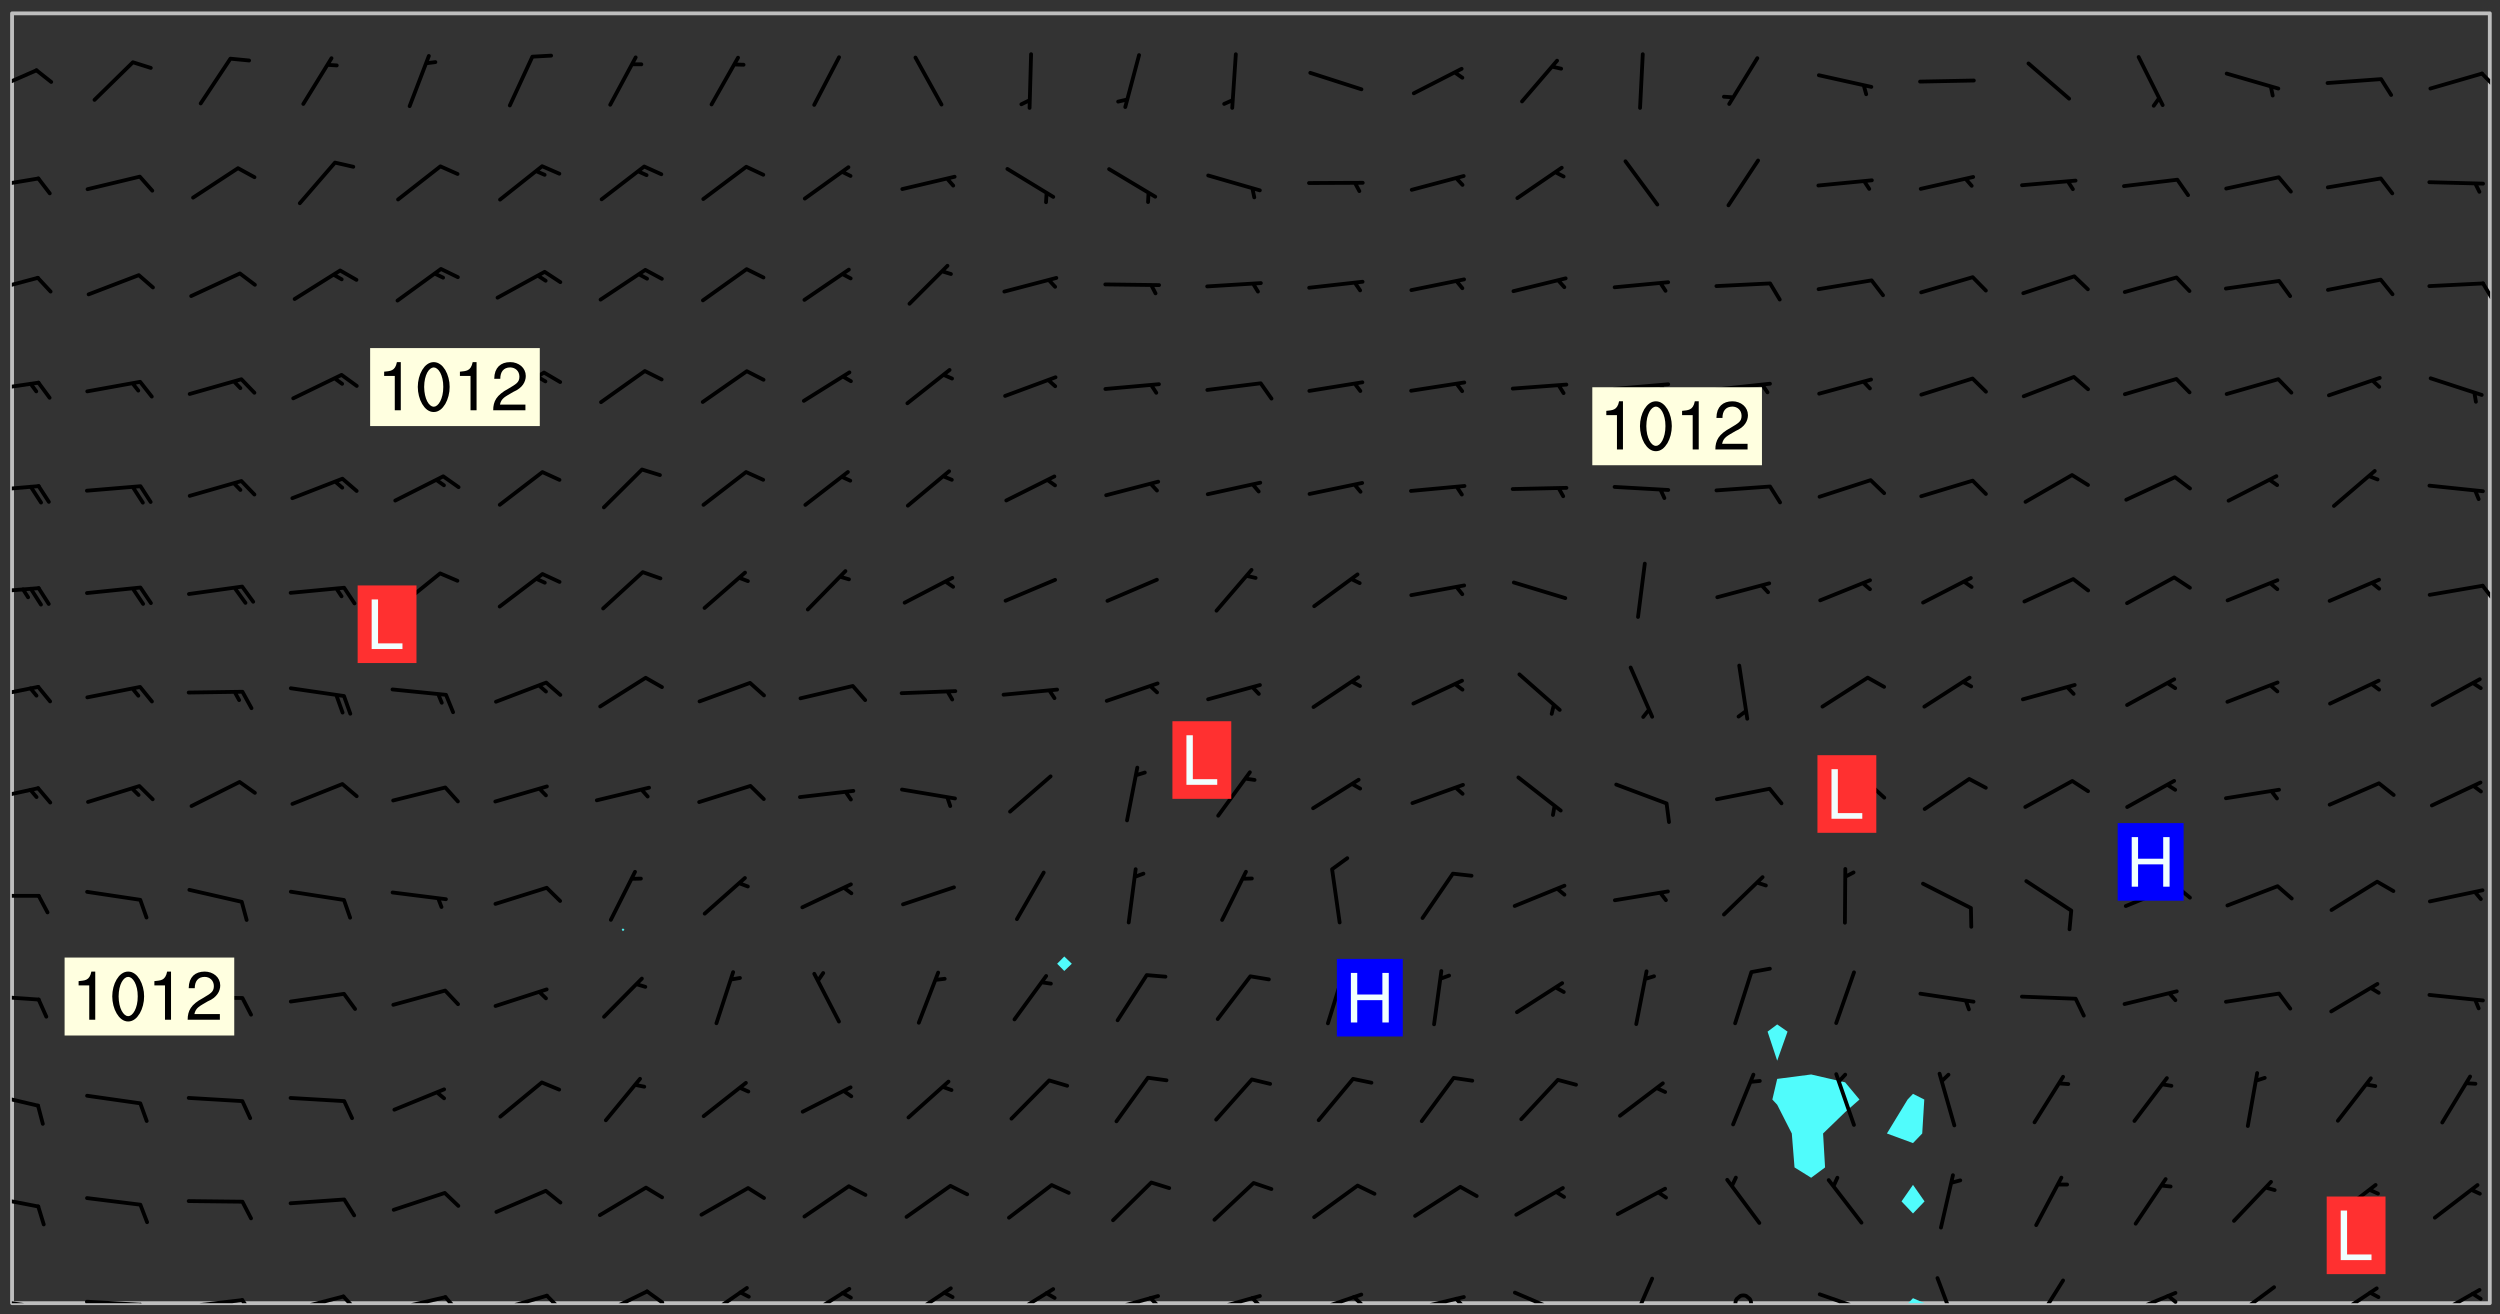 <svg xmlns="http://www.w3.org/2000/svg" role="img" xmlns:xlink="http://www.w3.org/1999/xlink" viewBox="142.45 309.95 326.84 171.84"><rect x="142.45" y="309.95" width="326.84" height="171.84" fill="#333333" stroke="none"/><defs><clipPath id="clip2"><path d="M 144 311.672 L 145 311.672 L 145 480.328 L 144 480.328 Z M 144 311.672"/></clipPath><clipPath id="clip3"><path d="M 144 311.672 L 468 311.672 L 468 480.328 L 144 480.328 Z M 144 311.672"/></clipPath><clipPath id="clip4"><path d="M 391 479 L 395 479 L 395 480.328 L 391 480.328 Z M 391 479"/></clipPath><clipPath id="clip5"><path d="M 467 311.672 L 468 311.672 L 468 480.328 L 467 480.328 Z M 467 311.672"/></clipPath><clipPath id="clip6"><path d="M 144 479 L 148 479 L 148 480.328 L 144 480.328 Z M 144 479"/></clipPath><clipPath id="clip7"><path d="M 147 480 L 149 480 L 149 480.328 L 147 480.328 Z M 147 480"/></clipPath><clipPath id="clip8"><path d="M 153 479 L 162 479 L 162 480.328 L 153 480.328 Z M 153 479"/></clipPath><clipPath id="clip9"><path d="M 160 480 L 163 480 L 163 480.328 L 160 480.328 Z M 160 480"/></clipPath><clipPath id="clip10"><path d="M 166 479 L 175 479 L 175 480.328 L 166 480.328 Z M 166 479"/></clipPath><clipPath id="clip11"><path d="M 173 479 L 176 479 L 176 480.328 L 173 480.328 Z M 173 479"/></clipPath><clipPath id="clip12"><path d="M 180 479 L 188 479 L 188 480.328 L 180 480.328 Z M 180 479"/></clipPath><clipPath id="clip13"><path d="M 187 479 L 190 479 L 190 480.328 L 187 480.328 Z M 187 479"/></clipPath><clipPath id="clip14"><path d="M 193 479 L 201 479 L 201 480.328 L 193 480.328 Z M 193 479"/></clipPath><clipPath id="clip15"><path d="M 200 479 L 203 479 L 203 480.328 L 200 480.328 Z M 200 479"/></clipPath><clipPath id="clip16"><path d="M 206 479 L 215 479 L 215 480.328 L 206 480.328 Z M 206 479"/></clipPath><clipPath id="clip17"><path d="M 213 479 L 216 479 L 216 480.328 L 213 480.328 Z M 213 479"/></clipPath><clipPath id="clip18"><path d="M 220 478 L 228 478 L 228 480.328 L 220 480.328 Z M 220 478"/></clipPath><clipPath id="clip19"><path d="M 226 478 L 230 478 L 230 480.328 L 226 480.328 Z M 226 478"/></clipPath><clipPath id="clip20"><path d="M 234 478 L 241 478 L 241 480.328 L 234 480.328 Z M 234 478"/></clipPath><clipPath id="clip21"><path d="M 247 478 L 254 478 L 254 480.328 L 247 480.328 Z M 247 478"/></clipPath><clipPath id="clip22"><path d="M 260 478 L 268 478 L 268 480.328 L 260 480.328 Z M 260 478"/></clipPath><clipPath id="clip23"><path d="M 273 478 L 281 478 L 281 480.328 L 273 480.328 Z M 273 478"/></clipPath><clipPath id="clip24"><path d="M 286 479 L 295 479 L 295 480.328 L 286 480.328 Z M 286 479"/></clipPath><clipPath id="clip25"><path d="M 292 479 L 294 479 L 294 480.328 L 292 480.328 Z M 292 479"/></clipPath><clipPath id="clip26"><path d="M 300 479 L 308 479 L 308 480.328 L 300 480.328 Z M 300 479"/></clipPath><clipPath id="clip27"><path d="M 305 479 L 308 479 L 308 480.328 L 305 480.328 Z M 305 479"/></clipPath><clipPath id="clip28"><path d="M 313 478 L 321 478 L 321 480.328 L 313 480.328 Z M 313 478"/></clipPath><clipPath id="clip29"><path d="M 319 479 L 321 479 L 321 480.328 L 319 480.328 Z M 319 479"/></clipPath><clipPath id="clip30"><path d="M 326 479 L 335 479 L 335 480.328 L 326 480.328 Z M 326 479"/></clipPath><clipPath id="clip31"><path d="M 332 479 L 334 479 L 334 480.328 L 332 480.328 Z M 332 479"/></clipPath><clipPath id="clip32"><path d="M 340 478 L 348 478 L 348 480.328 L 340 480.328 Z M 340 478"/></clipPath><clipPath id="clip33"><path d="M 355 476 L 359 476 L 359 480.328 L 355 480.328 Z M 355 476"/></clipPath><clipPath id="clip34"><path d="M 369 479 L 372 479 L 372 480.328 L 369 480.328 Z M 369 479"/></clipPath><clipPath id="clip35"><path d="M 380 478 L 388 478 L 388 480.328 L 380 480.328 Z M 380 478"/></clipPath><clipPath id="clip36"><path d="M 395 476 L 399 476 L 399 480.328 L 395 480.328 Z M 395 476"/></clipPath><clipPath id="clip37"><path d="M 408 477 L 413 477 L 413 480.328 L 408 480.328 Z M 408 477"/></clipPath><clipPath id="clip38"><path d="M 420 478 L 428 478 L 428 480.328 L 420 480.328 Z M 420 478"/></clipPath><clipPath id="clip39"><path d="M 425 479 L 428 479 L 428 480.328 L 425 480.328 Z M 425 479"/></clipPath><clipPath id="clip40"><path d="M 433 477 L 441 477 L 441 480.328 L 433 480.328 Z M 433 477"/></clipPath><clipPath id="clip41"><path d="M 447 478 L 454 478 L 454 480.328 L 447 480.328 Z M 447 478"/></clipPath><clipPath id="clip42"><path d="M 460 478 L 467 478 L 467 480.328 L 460 480.328 Z M 460 478"/></clipPath><clipPath id="clip43"><path d="M 465 478 L 468 478 L 468 480.328 L 465 480.328 Z M 465 478"/></clipPath><clipPath id="clip44"><path d="M 144 466 L 148 466 L 148 468 L 144 468 Z M 144 466"/></clipPath><clipPath id="clip45"><path d="M 144 452 L 148 452 L 148 455 L 144 455 Z M 144 452"/></clipPath><clipPath id="clip46"><path d="M 144 439 L 148 439 L 148 441 L 144 441 Z M 144 439"/></clipPath><clipPath id="clip47"><path d="M 144 426 L 148 426 L 148 428 L 144 428 Z M 144 426"/></clipPath><clipPath id="clip48"><path d="M 144 412 L 148 412 L 148 415 L 144 415 Z M 144 412"/></clipPath><clipPath id="clip49"><path d="M 144 399 L 148 399 L 148 402 L 144 402 Z M 144 399"/></clipPath><clipPath id="clip50"><path d="M 144 386 L 148 386 L 148 388 L 144 388 Z M 144 386"/></clipPath><clipPath id="clip51"><path d="M 466 386 L 468 386 L 468 389 L 466 389 Z M 466 386"/></clipPath><clipPath id="clip52"><path d="M 144 373 L 148 373 L 148 375 L 144 375 Z M 144 373"/></clipPath><clipPath id="clip53"><path d="M 144 359 L 148 359 L 148 362 L 144 362 Z M 144 359"/></clipPath><clipPath id="clip54"><path d="M 144 346 L 148 346 L 148 349 L 144 349 Z M 144 346"/></clipPath><clipPath id="clip55"><path d="M 466 346 L 468 346 L 468 350 L 466 350 Z M 466 346"/></clipPath><clipPath id="clip56"><path d="M 144 333 L 148 333 L 148 335 L 144 335 Z M 144 333"/></clipPath><clipPath id="clip57"><path d="M 144 318 L 148 318 L 148 323 L 144 323 Z M 144 318"/></clipPath><clipPath id="clip58"><path d="M 466 319 L 468 319 L 468 322 L 466 322 Z M 466 319"/></clipPath><g id="surface747" clip-path="url(#clip1)"><path fill="#fff" fill-opacity="0" fill-rule="evenodd" d="M 0 0 L 1000 0 L 1000 1000 L 0 1000 Z M 0 0"/><path fill="#d3d3d3" fill-opacity="0" fill-rule="evenodd" d="M162.152 355.867L161.918 356.16 161.977 356.395 162.094 356.566 162.27 356.801 162.562 357.148 162.676 357.207 162.793 357.035 162.852 356.801 163.027 356.625 163.492 356.449 164.191 356.449 164.426 356.742 164.715 357.559 164.773 357.734 164.949 357.965 165.301 358.199 166 358.898 166.172 359.074 166.406 359.422 166.641 359.832 166.93 360.414 167.34 360.879 167.57 361.113 167.805 361.289 167.922 361.52 168.098 361.812 168.27 362.977 168.27 363.211 168.328 363.5 168.387 363.617 168.504 363.734 168.852 364.145 168.969 364.316 169.145 364.492 169.32 364.727 169.438 364.898 169.609 365.25 169.668 365.484 169.902 365.891 170.137 365.832 169.961 366.008 169.902 366.938 169.32 366.938 169.086 366.824 168.738 366.938 168.621 367.055 168.562 367.348 168.504 367.523 168.387 367.695 167.922 367.988 167.863 368.223 167.805 368.336 167.805 368.98 167.863 369.152 167.863 369.562 167.922 369.621 167.922 370.027 167.98 370.434 168.098 370.609 168.156 370.668 168.387 371.309 168.328 371.602 168.328 372.301 168.27 372.883 168.27 373.117 168.211 373.348 168.156 373.699 168.156 375.621 168.211 375.738 168.637 375.738 168.27 375.855 168.246 376.207 169.137 377.375 170.879 377.914 172.219 378.273 172.219 378.812 172.309 379.621 172.844 380.336 174.363 380.605 175.254 380.52 175.344 381.684 175.879 381.863 177.039 381.684 179.094 380.699 180.254 380.336 182.133 380.16 183.828 379.98 183.648 380.699 182.133 380.785 180.883 380.875 180.078 381.145 179.004 381.953 179.273 382.672 179.809 383.57 179.629 384.195 179.363 385.004 179.629 386.082 180.254 386.98 181.059 387.16 182.309 386.98 182.043 387.703 182.141 388.207 182.195 388.5 182.195 388.672 182.254 388.965 182.254 389.371 182.43 389.488 182.781 389.605 183.188 389.605 183.48 389.43 183.594 389.312 183.652 389.195 183.77 388.965 183.828 388.789 184.18 388.324 184.41 388.148 184.586 388.09 184.762 388.148 184.82 388.324 184.938 389.312 184.992 389.781 185.051 389.953 185.168 390.188 185.344 390.246 186.16 390.305 186.449 390.305 186.566 390.539 186.625 390.945 186.684 391.297 186.684 392.402 186.801 392.695 186.918 393.043 187.207 393.742 187.383 394.094 187.965 394.848 188.316 395.023 188.488 395.082 188.957 395.316 189.598 395.781 189.945 396.016 190.238 396.191 190.531 396.246 190.762 396.309 191.578 396.656 191.871 396.832 191.984 397.004 192.336 397.355 192.453 397.531 192.977 398.172 192.977 398.461 193.035 398.812 193.035 399.16 193.094 399.512 193.152 399.801 193.27 399.859 193.441 399.918 193.617 399.918 194.199 400.152 194.375 400.27 194.551 400.559 194.727 400.793 194.84 401.027 195.133 401.258 195.25 401.375 195.25 401.785 195.309 401.84 195.598 402.074 195.832 402.191 195.891 402.309 196.008 402.48 196.066 402.598 196.297 402.832 196.355 403.008 196.59 403.066 196.707 403.125 196.59 403.238 196.531 403.355 196.531 403.473 196.414 403.766 196.297 404.055 196.297 404.637 196.473 404.754 196.59 404.812 196.648 404.93 196.766 405.047 196.879 405.105 197.055 405.453 197.113 405.805 197.172 406.211 197.172 406.387 197.113 406.562 196.996 407.262 196.996 407.434 197.113 407.609 197.406 407.902 197.812 407.902 197.988 408.02 198.105 408.191 198.223 408.484 198.223 408.719 197.695 408.719 197.465 408.484 197.23 408.484 197.055 408.543 196.996 409.242 197.055 409.59 197.172 409.766 197.348 410.176 197.465 410.406 197.754 410.875 197.93 410.93 198.453 410.93 198.688 410.988 199.445 411.629 199.504 411.922 199.504 412.156 199.562 412.215 199.793 412.562 199.793 412.914 199.676 413.086 199.676 413.379 199.969 413.668 200.262 413.844 200.434 413.902 200.727 414.078 201.02 414.195 201.602 414.602 201.891 414.836 202.184 415.012 202.402 415.172 202.418 415.184 202.648 415.359 203.289 415.883 203.465 416.117 203.582 416.293 203.758 416.469 203.871 416.641 203.871 417.281 203.988 417.457 204.457 417.574 205.039 417.691 205.273 417.75 205.504 417.863 205.797 417.98 205.91 418.039 206.496 418.391 206.785 418.562 206.961 418.625 207.137 418.68 207.312 418.738 208.012 419.09 208.301 419.266 208.535 419.32 208.824 419.496 209.059 419.613 209.699 420.02 209.992 420.137 210.164 420.195 210.398 420.254 210.809 420.312 211.039 420.371 211.273 420.488 211.332 420.66 210.922 420.836 211.391 420.895 211.449 421.188 211.562 421.422 211.738 421.477 211.973 421.535 212.148 421.594 212.555 421.711 213.195 421.945 213.312 422.117 213.371 422.352 213.371 422.527 213.312 422.645 213.254 423.051 213.488 423.285 213.605 423.344 213.953 423.461 214.594 423.691 214.77 423.809 215.059 423.926 215.234 424.102 215.469 424.566 216.051 425.672 216.227 425.848 216.574 426.023 216.75 426.141 217.102 426.258 218.148 426.781 218.383 426.84 218.848 426.953 219.141 427.012 219.605 427.188 220.363 427.77 220.598 428.004 220.945 428.469 221.121 428.645 221.41 428.879 222.227 429.578 222.52 429.754 222.809 430.043 223.102 430.219 223.395 430.508 224.09 431.148 224.266 431.324 224.559 431.559 224.848 431.793 225.316 432.082 225.957 432.664 226.305 432.898 226.539 433.191 226.887 433.539 227.238 434.004 228.172 434.996 228.52 435.402 228.637 435.578 228.871 435.637 228.984 435.754 229.629 435.93 229.859 436.043 230.094 436.102 230.387 436.277 230.617 436.395 231.551 437.094 231.957 437.5 232.191 437.676 232.598 437.852 232.832 437.969 233.648 438.316 233.996 438.551 234.23 438.668 234.523 438.957 234.754 439.074 235.512 439.426 235.863 439.598 236.094 439.656 236.387 439.773 236.621 439.832 237.492 440.008 238.309 440.008 238.777 440.238 238.949 440.297 239.824 440.996 240.289 441.113 240.582 441.172 240.758 441.23 240.988 441.289 241.457 441.348 241.805 441.406 242.156 441.465 242.562 441.523 242.855 441.523 243.027 441.582 243.027 441.812 243.203 441.988 243.496 441.988 243.844 442.047 244.195 442.105 244.895 442.223 245.535 442.223 246 441.988 246.293 441.812 246.465 441.695 246.875 441.523 247.164 441.348 248.098 440.883 248.566 440.59 249.09 440.297 249.555 440.125 250.02 439.949 251.07 439.484 251.359 439.367 251.77 439.25 252.059 439.133 252.586 438.957 254.102 438.258 254.684 437.91 254.973 437.852 255.266 437.793 255.613 437.676 256.488 437.445 256.84 437.328 256.953 437.328 257.188 437.27 258.062 437.035 258.297 436.977 259.109 436.977 259.461 436.918 260.277 436.801 260.449 436.742 260.801 436.688 261.094 436.629 261.324 436.57 262.141 436.395 262.316 436.336 262.664 436.336 262.898 436.277 263.363 436.16 264.121 435.988 264.355 435.93 264.703 435.93 265.113 435.812 265.402 435.754 266.688 435.695 266.977 435.695 267.387 435.637 267.617 435.578 267.793 435.578 268.668 435.461 269.074 435.461 269.484 435.344 269.832 435.344 270.184 435.23 271.055 435.172 272.805 435.172 273.852 435.461 274.262 435.578 274.551 435.695 274.902 435.812 275.191 435.93 276.242 436.102 276.531 436.16 276.824 436.16 277.117 436.219 277.289 436.277 277.699 436.336 277.871 436.395 277.988 436.453 278.105 436.453 278.223 436.512 278.574 436.57 278.688 436.57 279.098 436.637 281.02 437.031 282.945 437.426 284.465 437.875 286.16 438.594 288.305 439.398 289.91 438.68 291.34 437.875 292.5 436.797 293.75 436.348 296.785 435.629 298.66 435.27 300.805 433.922 303.039 432.668 305.539 431.41 307.234 430.961 309.02 430.781 310.18 430.512 310.805 431.051 312.145 430.781 312.859 429.793 313.844 428.449 314.289 428.27 315.094 427.91 316.969 427.371 318.754 426.922 320.004 426.652 321.164 426.562 322.863 426.473 324.824 426.203 326.074 426.113 326.613 426.113 327.238 426.023 328.129 426.023 330.273 425.844 332.684 425.664 335.273 425.574 336.969 425.754 338.578 425.844 340.008 426.203 341.168 426.922 343.043 427.91 344.203 429.438 344.469 430.152 345.098 430.242 345.453 431.141 345.988 431.68 346.523 433.207 347.598 433.566 348.133 433.566 347.328 434.102 347.418 435.809 348.133 438.504 349.023 439.309 349.918 440.297 350.633 441.555 352.418 442.094 353.938 441.914 354.293 443.258 355.902 442.453 356.883 441.914 357.152 442.184 357.469 441.969 357.688 441.824 358.488 442.273 358.938 441.914 359.293 441.914 359.828 441.645 360.367 440.926 360.902 440.656 361.527 439.668 362.688 440.117 363.527 440.488 364.922 441.105 366.617 440.926 368.223 440.926 370.008 441.016 370.188 439.309 370.723 437.965 371.527 438.234 372.02 439.082 372.422 439.488 372.332 440.027 372.332 440.387 373.047 440.836 373.758 440.566 375.188 440.566 375.547 441.555 375.992 442.812 376.707 444.156 377.957 444.785 379.652 445.414 380.367 445.234 380.547 444.695 381.527 444.605 381.977 444.965 382.062 446.223 381.797 446.852 381.262 447.031 381.262 447.57 381.977 448.555 382.242 449.094 383.227 450.082 384.027 451.16 383.762 451.52 383.672 452.418 383.047 454.75 382.691 456.816 382.602 458.609 382.422 459.328 382.332 459.867 382.332 461.305 381.352 463.188 380.992 464.895 380.457 465.793 379.652 466.961 379.387 467.5 381.441 468.754 381.527 469.113 381.172 469.652 381.082 469.473 381.082 470.281 381.172 471.719 380.727 472.434 379.652 472.527 379.387 473.242 379.922 474.141 380.727 474.859 381.887 475.668 383.227 475.938 383.672 476.297 383.316 476.746 381.527 476.656 380.277 476.207 379.562 475.488 378.938 475.398 378.762 478.988 378.574 480.297 467.934 480.297 467.934 311.703 412.664 311.703 412.664 360.785 413.426 360.91 416.715 361.453 418.738 364.289 418.738 367.043 421.09 367.375 423.438 367.707 427.488 367.707 426.109 371.867 424.086 372.574 422.062 373.277 421.52 373.621 418.926 375.238 418.738 375.355 416.715 373.277 415.984 370.535 413.312 368.457 411.938 364.957 411.871 364.875 409.914 362.203 412.664 360.785 412.664 311.703 294.422 311.703 294.422 403.117 294.539 403.148 294.672 403.16 294.746 403.234 294.852 403.281 294.941 403.34 295.027 403.398 295.117 403.457 295.414 403.754 295.473 403.844 295.504 403.961 295.531 404.078 295.547 404.215 295.516 404.332 295.457 404.422 295.398 404.508 295.355 404.613 295.309 404.715 295.281 404.836 295.281 404.98 295.457 405.25 295.605 405.398 295.68 405.484 295.754 405.559 295.797 405.664 295.859 405.754 295.918 405.84 295.961 405.945 296.02 406.035 296.066 406.137 296.109 406.242 296.168 406.328 296.285 406.508 296.359 406.582 296.422 406.668 296.48 406.758 296.523 406.863 296.582 406.953 296.641 407.039 296.703 407.129 296.762 407.219 296.805 407.32 296.922 407.5 296.996 407.574 297.055 407.66 297.129 407.734 297.219 407.793 297.324 407.84 297.473 407.84 297.605 407.824 297.738 407.84 297.84 407.793 297.914 407.719 297.961 407.617 297.945 407.484 297.945 407.336 297.898 407.23 297.871 407.113 297.824 407.012 297.797 406.891 297.754 406.789 297.691 406.699 297.648 406.598 297.605 406.492 297.574 406.375 297.559 406.242 297.547 406.105 297.633 406.047 297.691 405.961 297.812 405.93 297.855 406.035 297.871 406.168 297.871 406.285 297.93 406.387 297.988 406.477 298.078 406.535 298.227 406.684 298.285 406.773 298.328 406.879 298.316 406.98 298.402 407.039 298.508 407.086 298.594 407.145 298.684 407.203 298.758 407.277 298.641 407.305 298.535 407.352 298.449 407.41 298.375 407.484 298.316 407.574 298.254 407.66 298.227 407.781 298.18 407.883 298.137 407.988 298.105 408.105 298.094 408.238 298.078 408.371 298.078 408.52 298.105 408.637 298.152 408.742 298.195 408.844 298.254 408.934 298.328 409.008 298.418 409.066 298.492 409.141 298.582 409.199 298.641 409.289 298.684 409.395 298.73 409.496 298.848 409.527 298.98 409.543 299.129 409.543 299.246 409.512 299.352 409.555 299.395 409.66 299.441 409.762 299.469 409.883 299.5 410 299.527 410.117 299.559 410.238 299.586 410.355 299.691 410.398 299.793 410.445 299.926 410.43 300.074 410.578 300.137 410.664 300.211 410.738 300.281 410.812 300.371 410.875 300.477 410.918 300.578 410.961 300.695 410.992 300.832 411.008 300.949 410.977 301.023 410.902 301.051 410.785 301.039 410.652 301.008 410.531 300.98 410.414 301.023 410.309 301.141 410.309 301.23 410.371 301.348 410.398 301.496 410.398 301.629 410.414 301.777 410.414 301.91 410.43 302.043 410.414 302.191 410.414 302.324 410.398 302.457 410.387 302.594 410.398 302.711 410.371 302.844 410.355 303.035 410.297 302.977 410.473 302.961 410.605 302.934 410.727 302.918 410.859 302.859 410.945 302.727 410.961 302.621 411.008 302.516 411.051 302.398 411.082 302.281 411.109 302.016 411.141 301.867 411.141 301.734 411.156 301.66 411.23 301.719 411.316 301.867 411.465 301.984 411.645 302.059 411.715 302.148 411.777 302.238 411.836 302.324 411.895 302.414 411.953 302.516 411.996 302.621 412.059 302.727 412.102 302.812 412.16 302.918 412.207 303.02 412.25 303.199 412.367 303.258 412.457 303.215 412.559 303.168 412.664 303.184 412.797 303.406 413.02 303.465 413.109 303.508 413.211 303.539 413.332 303.582 413.434 303.598 413.566 303.629 413.684 303.641 413.82 303.672 413.938 303.82 414.086 303.922 414.129 304.027 414.172 304.145 414.203 304.277 414.219 304.414 414.234 304.531 414.234 304.648 414.203 304.738 414.145 304.781 414.039 304.828 413.938 304.871 413.832 304.902 413.715 304.914 413.582 304.914 413.434 304.902 413.301 304.887 413.168 304.855 413.051 304.812 412.945 304.766 412.84 304.723 412.738 304.68 412.633 304.664 412.5 304.68 412.367 304.707 412.25 304.738 412.133 304.766 412.012 304.812 411.91 304.902 411.852 304.988 411.789 305.062 411.715 305.152 411.656 305.375 411.434 305.434 411.348 305.508 411.273 305.625 411.094 305.684 411.008 305.684 410.859 305.609 410.785 305.508 410.738 305.402 410.695 305.301 410.652 305.242 410.562 305.195 410.457 305.168 410.34 305.258 410.281 305.375 410.25 305.477 410.207 305.656 410.09 305.805 409.941 305.816 409.809 305.805 409.703 305.715 409.645 305.582 409.66 305.434 409.66 305.301 409.676 305.168 409.66 305.047 409.629 304.961 409.57 304.887 409.496 304.828 409.406 304.766 409.32 304.648 409.141 304.59 409.055 304.621 408.934 304.707 408.875 304.828 408.844 304.887 408.758 304.887 408.637 304.855 408.52 304.797 408.43 304.738 408.344 304.691 408.238 304.664 408.121 304.648 407.988 304.707 407.898 304.781 407.824 304.871 407.766 304.988 407.586 305.062 407.512 305.121 407.426 305.27 407.277 305.391 407.246 305.523 407.23 305.656 407.246 305.73 407.32 305.773 407.426 305.789 407.559 305.758 407.676 305.641 407.707 305.508 407.719 305.359 407.867 305.316 407.973 305.27 408.074 305.242 408.195 305.211 408.312 305.211 408.461 305.242 408.578 305.285 408.684 305.344 408.773 305.418 408.844 305.492 408.918 305.609 408.949 305.73 408.977 305.848 408.949 305.98 408.934 306.098 408.934 306.188 408.992 306.262 409.066 306.309 409.172 306.367 409.258 306.469 409.305 306.602 409.32 306.707 409.363 306.793 409.422 306.781 409.527 306.707 409.602 306.527 409.719 306.469 409.809 306.379 409.867 306.309 409.941 306.234 410.016 306.172 410.105 306.145 410.223 306.129 410.355 306.145 410.488 306.129 410.621 306.129 410.77 306.145 410.902 306.172 411.02 306.203 411.141 306.277 411.215 306.367 411.273 306.453 411.332 306.543 411.391 306.66 411.422 306.66 411.508 306.559 411.555 306.469 411.613 306.203 411.645 306.086 411.672 305.938 411.672 305.832 411.715 305.73 411.762 305.672 411.852 305.609 412.086 305.598 412.219 305.566 412.34 305.551 412.473 305.551 412.766 305.539 412.898 305.551 413.035 305.566 413.168 305.699 413.184 305.832 413.195 305.953 413.227 306.039 413.285 306.113 413.359 306.16 413.465 306.203 413.566 306.219 413.699 306.219 414.145 306.203 414.277 306.203 414.723 306.234 414.988 306.262 415.105 306.277 415.238 306.309 415.355 306.395 415.566 306.426 415.832 306.426 415.98 306.395 416.098 306.367 416.215 306.336 416.336 306.309 416.453 306.277 416.57 306.246 416.691 306.234 416.824 306.219 416.957 306.309 417.016 306.426 416.984 306.527 417 306.574 417.105 306.543 417.371 306.543 417.812 306.5 417.918 306.453 418.023 306.41 418.125 306.367 418.23 306.309 418.316 306.277 418.438 306.234 418.555 306.203 418.672 306.188 418.805 306.203 418.938 306.262 419.027 306.367 419.074 306.453 419.133 306.512 419.219 306.5 419.355 306.469 419.473 306.426 419.574 306.426 420.02 306.41 420.152 306.41 420.301 306.379 420.418 306.336 420.523 306.309 420.641 306.262 420.746 306.219 420.848 306.188 420.969 306.16 421.086 306.129 421.219 306.098 421.336 306.07 421.453 306.027 421.559 305.996 421.676 305.965 421.797 305.953 421.93 305.938 422.062 305.938 422.359 305.965 422.477 305.965 422.625 306.012 423.023 306.039 423.141 306.098 423.23 306.219 423.262 306.367 423.262 306.5 423.246 306.559 423.336 306.559 423.453 306.5 423.543 306.41 423.602 306.309 423.645 306.203 423.691 306.113 423.75 306.027 423.809 305.891 423.824 305.773 423.793 305.641 423.777 305.539 423.824 305.477 423.91 305.465 424.047 305.449 424.18 305.418 424.297 305.391 424.414 305.375 424.547 305.344 424.668 305.344 424.965 305.359 425.098 305.391 425.215 305.391 425.363 305.402 425.496 305.402 425.645 305.375 425.762 305.328 425.863 305.301 425.984 305.27 426.102 305.211 426.191 305.137 426.266 305.035 426.309 304.93 426.355 304.812 426.383 304.691 426.414 304.59 426.367 304.648 426.281 304.754 426.234 304.781 426.117 304.812 426 304.84 425.879 304.871 425.762 304.871 425.613 304.887 425.48 304.855 425.363 304.812 425.258 304.707 425.273 304.633 425.348 304.531 425.391 304.441 425.453 304.367 425.527 304.324 425.629 304.309 425.762 304.277 425.879 304.25 426 304.219 426.117 304.191 426.234 304.16 426.355 304.133 426.473 304.102 426.59 304.059 426.695 303.969 426.754 303.879 426.754 303.762 426.723 303.73 426.637 303.746 426.5 303.715 426.383 303.715 426.234 303.703 426.102 303.703 425.953 303.641 425.719 303.613 425.598 303.57 425.496 303.523 425.391 303.465 425.305 303.406 425.215 303.363 425.109 303.301 425.023 303.152 424.875 303.082 424.801 302.977 424.754 302.871 424.711 302.77 424.668 302.473 424.371 302.383 424.297 302.297 424.238 302.191 424.195 302.102 424.133 302.016 424.074 301.91 424.031 301.82 423.973 301.734 423.91 301.66 423.84 301.555 423.793 301.469 423.734 301.363 423.691 301.273 423.629 301.172 423.586 301.066 423.543 300.98 423.484 300.875 423.438 300.77 423.395 300.668 423.348 300.578 423.289 300.477 423.246 300.371 423.203 300.281 423.141 300.164 423.113 300.031 423.098 299.898 423.113 299.75 423.113 299.617 423.129 299.5 423.098 299.41 423.039 299.336 422.965 299.246 422.906 299.145 422.859 298.996 422.859 298.875 422.832 298.773 422.789 298.699 422.715 298.582 422.535 298.492 422.477 298.391 422.434 298.301 422.371 298.195 422.328 298.105 422.27 298.02 422.211 297.914 422.164 297.855 422.078 297.797 421.988 297.754 421.883 297.707 421.781 297.633 421.707 297.547 421.648 297.473 421.574 297.383 421.516 297.16 421.293 297.117 421.188 297.086 420.922 297.191 420.879 297.336 420.879 297.441 420.922 297.516 420.996 297.605 421.055 297.691 421.113 297.797 421.16 297.887 421.219 298.035 421.367 298.105 421.441 298.254 421.59 298.316 421.676 298.391 421.75 298.477 421.809 298.551 421.883 298.641 421.945 298.73 422.004 298.816 422.062 299.086 422.238 299.188 422.285 299.293 422.328 299.395 422.371 299.441 422.297 299.5 422.211 299.574 422.137 299.645 422.062 299.75 422.105 299.824 422.18 299.883 422.27 299.926 422.371 299.973 422.477 300.016 422.582 300.137 422.609 300.254 422.582 300.328 422.492 300.371 422.387 300.43 422.297 300.504 422.223 300.609 422.18 300.727 422.152 300.859 422.164 300.949 422.223 301.098 422.371 301.156 422.461 301.199 422.566 301.246 422.668 301.289 422.773 301.332 422.875 301.438 422.922 301.543 422.965 301.676 422.98 301.762 422.922 301.82 422.832 301.895 422.758 302 422.715 302.117 422.742 302.223 422.789 302.324 422.832 302.43 422.875 302.531 422.922 302.711 423.039 302.711 423.156 302.695 423.289 302.711 423.422 302.727 423.559 302.785 423.645 302.887 423.691 303.008 423.719 303.125 423.75 303.273 423.75 303.391 423.719 303.449 423.629 303.629 423.512 303.688 423.422 303.762 423.348 303.82 423.262 303.938 423.082 304.117 422.965 304.234 422.996 304.324 423.055 304.367 423.129 304.352 423.262 304.352 423.379 304.441 423.438 304.59 423.438 304.723 423.422 304.855 423.41 305.121 423.379 305.227 423.336 305.344 423.305 305.465 423.277 305.539 423.203 305.609 423.129 305.672 423.039 305.656 422.934 305.609 422.832 305.508 422.789 305.402 422.773 305.285 422.801 305.02 422.832 304.871 422.832 304.797 422.758 304.707 422.699 304.59 422.668 304.473 422.641 304.34 422.625 304.191 422.625 304.059 422.641 303.762 422.641 303.656 422.594 303.508 422.445 303.465 422.344 303.406 422.254 303.629 422.031 303.715 421.973 303.82 421.93 303.938 421.898 304.07 421.883 304.203 421.898 304.34 421.914 304.441 421.957 304.574 421.945 304.664 421.883 304.766 421.84 304.828 421.75 304.781 421.648 304.691 421.59 304.574 421.559 304.473 421.516 304.414 421.426 304.352 421.336 304.352 421.219 304.367 421.086 304.473 421.039 304.547 420.969 304.547 420.848 304.457 420.789 304.426 420.672 304.516 420.613 304.59 420.539 304.633 420.434 304.691 420.344 304.738 420.242 304.754 420.109 304.754 419.961 304.707 419.855 304.664 419.754 304.574 419.695 304.441 419.68 304.34 419.637 304.203 419.621 304.086 419.59 303.641 419.59 303.508 419.574 303.375 419.562 303.242 419.547 303.125 419.516 302.977 419.516 302.844 419.5 302.711 419.488 302.445 419.457 302.324 419.414 302.238 419.355 302.164 419.281 302.164 419.133 302.176 419 302.281 418.953 302.383 418.91 302.516 418.895 302.668 418.895 302.801 418.879 303.094 418.879 303.215 418.91 303.316 418.953 303.406 419.012 303.641 419.074 303.762 419.027 303.852 418.969 303.953 418.926 304.086 418.91 304.191 418.953 304.293 419 304.426 419.012 304.547 418.984 304.691 418.984 304.812 418.953 304.93 418.926 305.035 418.879 305.109 418.805 305.195 418.746 305.344 418.598 305.402 418.512 305.449 418.406 305.477 418.289 305.492 418.184 305.391 418.141 305.301 418.082 305.184 418.051 305.078 418.008 304.988 417.945 304.914 417.859 304.84 417.785 304.738 417.742 304.633 417.695 304.531 417.652 304.473 417.562 304.426 417.461 304.34 417.25 304.277 417.164 304.219 417.074 304.145 417 304.059 416.941 303.789 416.941 303.672 416.973 303.582 417.031 303.48 417.074 303.348 417.09 303.242 417.074 303.215 416.957 303.152 416.867 303.035 416.836 302.934 416.793 302.785 416.645 302.754 416.527 302.738 416.422 302.812 416.348 302.992 416.23 303.109 416.203 303.227 416.172 303.363 416.188 303.465 416.23 303.57 416.273 303.672 416.32 303.777 416.363 303.895 416.395 304.027 416.41 304.145 416.438 304.277 416.453 304.383 416.438 304.473 416.379 304.398 416.305 304.293 416.262 304.219 416.188 304.145 416.098 303.996 415.949 303.91 415.891 303.82 415.832 303.746 415.758 303.656 415.699 303.555 415.652 303.434 415.625 303.332 415.578 303.227 415.535 303.109 415.504 303.008 415.461 302.887 415.43 302.738 415.43 302.621 415.461 302.516 415.504 302.43 415.566 302.25 415.684 302.164 415.742 302.074 415.801 301.969 415.848 301.883 415.906 301.777 415.949 301.676 415.992 301.57 416.039 301.496 416.113 301.438 416.203 301.379 416.289 301.332 416.395 301.273 416.48 301.199 416.555 301.066 416.543 300.949 416.512 300.832 416.512 300.758 416.586 300.668 416.645 300.594 416.719 300.504 416.777 300.418 416.836 300.312 416.883 300.211 416.926 300.074 416.941 299.973 416.898 299.824 416.75 299.719 416.703 299.633 416.703 299.527 416.75 299.426 416.793 299.305 416.824 299.188 416.793 299.113 416.719 299.113 416.602 299.145 416.48 299.219 416.41 299.277 416.32 299.352 416.246 299.469 416.215 299.574 416.172 299.867 416.172 300 416.156 300.137 416.141 300.238 416.098 300.328 416.039 300.43 415.992 300.52 415.934 300.652 415.922 300.742 415.98 300.875 415.992 300.965 415.934 301.051 415.875 301.156 415.832 301.246 415.773 301.332 415.711 301.422 415.652 301.57 415.504 301.629 415.418 301.688 415.328 301.793 415.285 301.926 415.27 302.043 415.297 302.164 415.328 302.223 415.27 302.281 415.18 302.312 414.914 302.34 414.797 302.445 414.809 302.578 414.824 302.68 414.781 302.77 414.723 302.828 414.633 302.902 414.559 302.961 414.469 303.008 414.367 303.02 414.234 303.008 414.102 302.961 413.996 302.812 413.848 302.754 413.758 302.695 413.672 302.652 413.566 302.652 413.121 302.668 412.988 302.668 412.84 302.68 412.707 302.621 412.648 302.531 412.707 302.43 412.664 302.25 412.547 302.164 412.488 302.102 412.398 302.043 412.309 301.969 412.234 301.883 412.176 301.762 412.207 301.66 412.219 301.555 412.266 301.469 412.324 301.363 412.367 301.215 412.516 301.125 412.574 301.039 412.633 300.949 412.695 300.844 412.738 300.711 412.754 300.711 412.633 300.816 412.59 300.934 412.559 301.008 412.488 301.051 412.383 301.051 412.234 301.023 412.117 300.875 411.969 300.742 411.953 300.594 411.953 300.477 411.984 300.371 412.027 300.27 412.07 300.18 412.133 300.062 412.16 299.988 412.086 300 411.953 299.957 411.852 299.914 411.746 299.824 411.688 299.707 411.715 299.586 411.746 299.469 411.777 299.367 411.82 299.246 411.852 299.145 411.895 299.039 411.938 298.949 411.996 298.848 412.012 298.848 411.895 298.863 411.762 298.805 411.672 298.73 411.715 298.582 411.863 298.523 411.953 298.449 412.027 298.402 412.133 298.359 412.234 298.285 412.309 298.227 412.398 298.152 412.473 298.094 412.559 298.02 412.633 297.93 412.695 297.855 412.766 297.781 412.84 297.68 412.855 297.547 412.871 297.441 412.828 297.441 412.707 297.59 412.559 297.633 412.457 297.691 412.367 297.738 412.266 297.781 412.16 297.84 412.07 297.871 411.953 297.914 411.852 297.945 411.73 297.973 411.613 298.02 411.508 298.062 411.406 298.105 411.301 298.18 411.23 298.27 411.168 298.359 411.109 298.461 411.066 298.758 411.066 299.023 411.035 299.129 410.992 299.055 410.918 298.938 410.887 298.832 410.844 298.742 410.785 298.641 410.738 298.551 410.68 298.449 410.637 298.344 410.594 298.254 410.531 298.168 410.473 298.062 410.43 297.961 410.387 297.84 410.355 297.723 410.324 297.621 410.281 297.5 410.25 297.398 410.207 297.309 410.148 297.266 410.043 297.25 409.91 297.352 409.867 297.484 409.852 297.621 409.867 297.754 409.852 297.855 409.809 297.914 409.719 297.93 409.613 297.84 409.555 297.766 409.48 297.664 409.438 297.574 409.379 297.426 409.23 297.383 409.125 297.367 408.992 297.367 408.699 297.309 408.609 297.219 408.551 297.145 408.477 297.102 408.371 297.07 408.254 297.012 408.164 296.938 408.09 296.82 408.062 296.746 407.988 296.656 407.93 296.566 407.867 296.48 407.809 296.406 407.734 296.348 407.648 296.301 407.543 296.215 407.484 296.066 407.336 295.871 407.277 295.738 407.293 295.637 407.336 295.562 407.41 295.516 407.512 295.473 407.617 295.414 407.707 295.355 407.793 295.059 408.09 294.969 408.148 294.883 408.148 294.82 408.062 294.777 407.957 294.809 407.84 294.867 407.75 294.895 407.633 294.883 407.5 294.793 407.438 294.688 407.484 294.57 407.512 294.453 407.543 294.184 407.719 294.082 407.766 293.965 407.793 293.859 407.84 293.77 407.898 293.668 407.941 293.609 407.855 293.562 407.75 293.578 407.617 293.625 407.512 293.695 407.438 293.77 407.367 293.828 407.277 293.828 407.129 293.785 407.023 293.547 407.023 293.445 407.07 293.414 407.188 293.387 407.305 293.355 407.426 293.281 407.469 293.148 407.484 293.074 407.438 293.031 407.336 292.988 407.23 292.941 407.129 292.898 407.023 292.777 407.055 292.676 407.098 292.543 407.113 292.426 407.145 292.32 407.188 292.23 407.246 292.129 407.293 292.008 407.32 291.875 407.336 291.773 407.293 291.715 407.203 291.668 407.098 291.625 406.996 291.582 406.891 291.582 406.773 291.641 406.684 291.727 406.625 291.906 406.508 292.008 406.461 292.113 406.418 292.219 406.359 292.32 406.316 292.41 406.254 292.512 406.211 292.617 406.152 292.719 406.105 292.809 406.047 292.914 406.004 293.016 405.961 293.105 405.898 293.207 405.855 293.344 405.84 293.461 405.871 293.562 405.914 293.684 405.945 293.785 405.988 293.891 406.035 293.992 406.078 294.098 406.121 294.199 406.168 294.305 406.211 294.406 406.254 294.512 406.301 294.598 406.359 294.703 406.402 294.82 406.434 294.926 406.477 295.027 406.523 295.117 406.582 295.223 406.625 295.324 406.668 295.43 406.715 295.547 406.742 295.648 406.789 295.77 406.816 295.918 406.816 296.004 406.758 296.02 406.656 296.078 406.566 296.051 406.449 295.977 406.375 295.859 406.195 295.785 406.121 295.695 406.047 295.516 405.93 295.43 405.871 295.324 405.828 295.223 405.781 294.953 405.605 294.895 405.516 294.82 405.441 294.762 405.352 294.719 405.25 294.688 405.133 294.672 404.996 294.672 404.434 294.66 404.301 294.645 404.168 294.613 404.051 294.598 403.918 294.586 403.785 294.555 403.664 294.332 403.441 294.273 403.355 294.258 403.25 294.289 403.133 294.422 403.117 294.422 311.703 172.992 311.703 172.992 313.156 172.934 313.391 172.582 314.441 172.41 314.965 172.293 315.312 172.117 315.723 172 315.895 171.766 316.188 171.535 316.246 171.184 316.246 171.066 316.305 170.836 316.711 170.836 317.004 170.953 317.18 171.184 317.41 171.301 317.645 171.941 318.402 172.234 318.867 172.41 319.102 172.641 319.453 172.875 319.801 173.516 320.617 173.691 321.082 173.863 321.492 173.98 322.188 174.156 322.656 174.273 324.055 174.332 324.52 174.332 325.395 174.449 326.441 174.449 331.223 174.391 331.688 174.039 332.969 173.863 333.492 173.75 333.902 173.398 334.832 172.934 336 172.699 336.582 172.582 336.758 172.41 337.105 172.234 337.512 171.883 338.328 171.824 338.621 171.711 338.914 171.594 339.203 171.535 339.379 171.418 340.254 171.359 340.66 171.301 340.777 171.242 340.953 171.184 341.125 170.953 341.652 170.836 341.824 170.836 342.059 170.719 342.293 170.66 342.465 170.484 343.051 170.484 343.34 170.426 343.516 170.426 343.809 170.367 343.922 170.309 344.449 170.309 344.621 170.254 344.855 170.254 347.477 170.078 348.293 169.961 348.469 169.785 348.703 169.668 348.875 169.555 349.109 168.969 350.043 168.738 350.332 168.445 350.797 168.27 351.031 167.98 351.383 167.629 352.082 167.516 352.312 167.34 352.723 167.164 352.953 166.758 353.48 165.941 354.18 165.648 354.352 165.359 354.586 165.184 354.703 165.008 354.879 164.484 355.285 163.957 355.461 163.785 355.637 163.551 355.691 162.91 355.867 162.152 355.867M174.363 386.891L173.289 387.34 173.648 388.234 174.898 387.52 175.344 386.98 174.363 386.891"/><path fill="#d3d3d3" fill-opacity="0" fill-rule="evenodd" d="M201.508 416.598L200.613 416.598 201.062 417.227 202.043 417.586 202.848 417.496 203.293 416.508 203.117 416.598 202.402 416.242 201.508 416.598M356.129 475.668L356.07 475.145 356.07 474.852 356.184 474.559 356.242 474.328 356.711 473.859 356.824 473.859 356.941 473.746 357.059 473.688 357.234 473.688 357.469 473.629 357.816 473.629 358.051 473.688 358.168 473.746 358.398 473.918 358.457 474.094 358.574 474.676 358.574 474.969 358.457 475.145 358.285 475.434 358.109 475.609 357.582 476.133 357.352 476.367 357.234 476.426 357.059 476.426 356.941 476.367 356.535 476.074 356.359 475.957 356.242 475.898 356.184 475.785 356.129 475.668M362.77 464.711L362.711 464.539 362.711 463.43 362.77 463.258 362.945 463.199 363.117 463.141 363.293 463.141 363.527 463.082 363.645 463.141 363.703 463.84 363.645 464.012 363.527 464.188 363.41 464.246 363.176 464.77 363.062 464.828 362.828 464.828 362.77 464.711M372.383 450.32L372.266 450.145 372.266 449.445 372.559 448.57 372.676 448.398 372.852 448.047 372.965 447.816 373.082 447.523 373.434 446.766 373.551 446.535 373.723 446.301 373.898 446.301 374.016 446.242 374.656 446.242 374.773 446.301 375.008 446.535 375.18 446.648 375.531 446.941 375.648 447.059 375.762 447.234 375.762 447.348 375.879 447.406 375.996 447.523 375.996 448.223 375.938 448.398 375.938 448.629 375.879 448.805 375.531 449.855 375.414 450.086 375.297 450.32 375.18 450.379 374.949 450.613 374.309 450.902 373.434 450.902 373.023 450.785 372.383 450.32"/><path fill="none" stroke="#bebebe" stroke-linecap="round" stroke-linejoin="round" stroke-miterlimit="10" stroke-width=".5" d="M 431.957 354.305 L 108.027 354.305 L 108.027 185.68 L 431.957 185.68 L 431.957 354.305" transform="matrix(1 0 0 -1 36 666)"/><g clip-path="url(#clip2)"><path fill="#fff" fill-opacity="0" fill-rule="evenodd" d="M 144 475.891 L 144 480.328 L 144.004 480.328 L 144 480.328 L 144 311.672 L 144.004 311.672 L 144 311.672 L 144 475.891"/></g><g clip-path="url(#clip3)"><path fill="#fff" fill-opacity="0" fill-rule="evenodd" d="M 144.004 480.328 L 144.004 311.672 L 223.891 311.672 L 223.891 431.316 L 223.727 431.508 L 223.891 431.676 L 224.09 431.508 L 223.891 431.316 L 223.891 311.672 L 281.59 311.672 L 281.59 434.996 L 280.656 435.945 L 281.59 436.891 L 282.574 435.945 L 281.59 434.996 L 281.59 311.672 L 374.793 311.672 L 374.793 443.879 L 373.535 444.82 L 374.793 448.621 L 376.145 444.82 L 374.793 443.879 L 374.793 311.672 L 379.234 311.672 L 379.234 450.422 L 374.793 451 L 374.16 453.699 L 374.793 454.379 L 376.703 458.137 L 377.059 462.574 L 379.234 463.926 L 381.051 462.574 L 380.793 458.137 L 383.672 455.348 L 385.551 453.699 L 383.672 451.445 L 379.234 450.422 L 379.234 311.672 L 392.547 311.672 L 392.547 452.953 L 391.84 453.699 L 389.137 458.137 L 392.547 459.395 L 392.547 464.852 L 391.047 467.016 L 392.547 468.594 L 394.059 467.016 L 392.547 464.852 L 392.547 459.395 L 393.754 458.137 L 394.023 453.699 L 392.547 452.953 L 392.547 311.672 L 467.996 311.672 L 467.996 480.328 L 394.059 480.328 L 392.547 479.668 L 391.906 480.328 L 144.004 480.328"/></g><path fill="#50fcfc" fill-rule="evenodd" d="M223.891 431.676L223.727 431.508 223.891 431.316 224.09 431.508 223.891 431.676M281.59 436.891L280.656 435.945 281.59 434.996 282.574 435.945 281.59 436.891M374.793 448.621L373.535 444.82 374.793 443.879 376.145 444.82 374.793 448.621M374.793 454.379L374.16 453.699 374.793 451 379.234 450.422 383.672 451.445 385.551 453.699 383.672 455.348 380.793 458.137 381.051 462.574 379.234 463.926 377.059 462.574 376.703 458.137 374.793 454.379M392.547 459.395L389.137 458.137 391.84 453.699 392.547 452.953 394.023 453.699 393.754 458.137 392.547 459.395M392.547 468.594L391.047 467.016 392.547 464.852 394.059 467.016 392.547 468.594"/><g clip-path="url(#clip4)"><path fill="#50fcfc" fill-rule="evenodd" d="M 391.906 480.328 L 392.547 479.668 L 394.059 480.328 L 391.906 480.328"/></g><g clip-path="url(#clip5)"><path fill="#fff" fill-opacity="0" fill-rule="evenodd" d="M 467.996 480.328 L 468 480.328 L 468 311.672 L 467.996 311.672 L 468 311.672 L 468 480.328 L 467.996 480.328"/></g><g clip-path="url(#clip6)"><path fill="none" stroke="#000" stroke-linecap="round" stroke-linejoin="round" stroke-miterlimit="10" stroke-width=".5" d="M 111.473 185.137 L 104.527 186.207" transform="matrix(1 0 0 -1 36 666)"/></g><g clip-path="url(#clip7)"><path fill="none" stroke="#000" stroke-linecap="round" stroke-linejoin="round" stroke-miterlimit="10" stroke-width=".5" d="M 111.473 185.137 L 112.281 182.82" transform="matrix(1 0 0 -1 36 666)"/></g><g clip-path="url(#clip8)"><path fill="none" stroke="#000" stroke-linecap="round" stroke-linejoin="round" stroke-miterlimit="10" stroke-width=".5" d="M 124.824 185.473 L 117.809 185.871" transform="matrix(1 0 0 -1 36 666)"/></g><g clip-path="url(#clip9)"><path fill="none" stroke="#000" stroke-linecap="round" stroke-linejoin="round" stroke-miterlimit="10" stroke-width=".5" d="M 124.824 185.473 L 125.852 183.242" transform="matrix(1 0 0 -1 36 666)"/></g><g clip-path="url(#clip10)"><path fill="none" stroke="#000" stroke-linecap="round" stroke-linejoin="round" stroke-miterlimit="10" stroke-width=".5" d="M 138.121 186.082 L 131.141 185.262" transform="matrix(1 0 0 -1 36 666)"/></g><g clip-path="url(#clip11)"><path fill="none" stroke="#000" stroke-linecap="round" stroke-linejoin="round" stroke-miterlimit="10" stroke-width=".5" d="M 138.121 186.082 L 139.516 184.066" transform="matrix(1 0 0 -1 36 666)"/></g><g clip-path="url(#clip12)"><path fill="none" stroke="#000" stroke-linecap="round" stroke-linejoin="round" stroke-miterlimit="10" stroke-width=".5" d="M 151.348 186.555 L 144.543 184.789" transform="matrix(1 0 0 -1 36 666)"/></g><g clip-path="url(#clip13)"><path fill="none" stroke="#000" stroke-linecap="round" stroke-linejoin="round" stroke-miterlimit="10" stroke-width=".5" d="M 151.348 186.555 L 153.004 184.746" transform="matrix(1 0 0 -1 36 666)"/></g><g clip-path="url(#clip14)"><path fill="none" stroke="#000" stroke-linecap="round" stroke-linejoin="round" stroke-miterlimit="10" stroke-width=".5" d="M 164.684 186.465 L 157.836 184.875" transform="matrix(1 0 0 -1 36 666)"/></g><g clip-path="url(#clip15)"><path fill="none" stroke="#000" stroke-linecap="round" stroke-linejoin="round" stroke-miterlimit="10" stroke-width=".5" d="M 164.684 186.465 L 166.293 184.617" transform="matrix(1 0 0 -1 36 666)"/></g><g clip-path="url(#clip16)"><path fill="none" stroke="#000" stroke-linecap="round" stroke-linejoin="round" stroke-miterlimit="10" stroke-width=".5" d="M 177.949 186.656 L 171.203 184.688" transform="matrix(1 0 0 -1 36 666)"/></g><g clip-path="url(#clip17)"><path fill="none" stroke="#000" stroke-linecap="round" stroke-linejoin="round" stroke-miterlimit="10" stroke-width=".5" d="M 177.949 186.656 L 179.66 184.898" transform="matrix(1 0 0 -1 36 666)"/></g><g clip-path="url(#clip18)"><path fill="none" stroke="#000" stroke-linecap="round" stroke-linejoin="round" stroke-miterlimit="10" stroke-width=".5" d="M 191.047 187.215 L 184.734 184.129" transform="matrix(1 0 0 -1 36 666)"/></g><g clip-path="url(#clip19)"><path fill="none" stroke="#000" stroke-linecap="round" stroke-linejoin="round" stroke-miterlimit="10" stroke-width=".5" d="M 191.047 187.215 L 193.035 185.773" transform="matrix(1 0 0 -1 36 666)"/></g><g clip-path="url(#clip20)"><path fill="none" stroke="#000" stroke-linecap="round" stroke-linejoin="round" stroke-miterlimit="10" stroke-width=".5" d="M 204.098 187.668 L 198.316 183.672" transform="matrix(1 0 0 -1 36 666)"/></g><path fill="none" stroke="#000" stroke-linecap="round" stroke-linejoin="round" stroke-miterlimit="10" stroke-width=".5" d="M 203.254 187.086 L 204.344 186.523" transform="matrix(1 0 0 -1 36 666)"/><g clip-path="url(#clip21)"><path fill="none" stroke="#000" stroke-linecap="round" stroke-linejoin="round" stroke-miterlimit="10" stroke-width=".5" d="M 217.488 187.551 L 211.551 183.793" transform="matrix(1 0 0 -1 36 666)"/></g><path fill="none" stroke="#000" stroke-linecap="round" stroke-linejoin="round" stroke-miterlimit="10" stroke-width=".5" d="M 216.625 187.004 L 217.691 186.395" transform="matrix(1 0 0 -1 36 666)"/><g clip-path="url(#clip22)"><path fill="none" stroke="#000" stroke-linecap="round" stroke-linejoin="round" stroke-miterlimit="10" stroke-width=".5" d="M 230.758 187.621 L 224.914 183.719" transform="matrix(1 0 0 -1 36 666)"/></g><path fill="none" stroke="#000" stroke-linecap="round" stroke-linejoin="round" stroke-miterlimit="10" stroke-width=".5" d="M 229.906 187.055 L 230.988 186.473" transform="matrix(1 0 0 -1 36 666)"/><g clip-path="url(#clip23)"><path fill="none" stroke="#000" stroke-linecap="round" stroke-linejoin="round" stroke-miterlimit="10" stroke-width=".5" d="M 244.141 187.52 L 238.164 183.824" transform="matrix(1 0 0 -1 36 666)"/></g><path fill="none" stroke="#000" stroke-linecap="round" stroke-linejoin="round" stroke-miterlimit="10" stroke-width=".5" d="M 243.27 186.98 L 244.328 186.363" transform="matrix(1 0 0 -1 36 666)"/><g clip-path="url(#clip24)"><path fill="none" stroke="#000" stroke-linecap="round" stroke-linejoin="round" stroke-miterlimit="10" stroke-width=".5" d="M 257.852 186.613 L 251.082 184.73" transform="matrix(1 0 0 -1 36 666)"/></g><g clip-path="url(#clip25)"><path fill="none" stroke="#000" stroke-linecap="round" stroke-linejoin="round" stroke-miterlimit="10" stroke-width=".5" d="M 256.867 186.34 L 257.711 185.449" transform="matrix(1 0 0 -1 36 666)"/></g><g clip-path="url(#clip26)"><path fill="none" stroke="#000" stroke-linecap="round" stroke-linejoin="round" stroke-miterlimit="10" stroke-width=".5" d="M 271.164 186.617 L 264.398 184.723" transform="matrix(1 0 0 -1 36 666)"/></g><g clip-path="url(#clip27)"><path fill="none" stroke="#000" stroke-linecap="round" stroke-linejoin="round" stroke-miterlimit="10" stroke-width=".5" d="M 270.18 186.344 L 271.027 185.453" transform="matrix(1 0 0 -1 36 666)"/></g><g clip-path="url(#clip28)"><path fill="none" stroke="#000" stroke-linecap="round" stroke-linejoin="round" stroke-miterlimit="10" stroke-width=".5" d="M 284.422 186.805 L 277.77 184.535" transform="matrix(1 0 0 -1 36 666)"/></g><g clip-path="url(#clip29)"><path fill="none" stroke="#000" stroke-linecap="round" stroke-linejoin="round" stroke-miterlimit="10" stroke-width=".5" d="M 283.453 186.477 L 284.348 185.637" transform="matrix(1 0 0 -1 36 666)"/></g><g clip-path="url(#clip30)"><path fill="none" stroke="#000" stroke-linecap="round" stroke-linejoin="round" stroke-miterlimit="10" stroke-width=".5" d="M 297.828 186.484 L 290.992 184.855" transform="matrix(1 0 0 -1 36 666)"/></g><g clip-path="url(#clip31)"><path fill="none" stroke="#000" stroke-linecap="round" stroke-linejoin="round" stroke-miterlimit="10" stroke-width=".5" d="M 296.836 186.25 L 297.645 185.328" transform="matrix(1 0 0 -1 36 666)"/></g><g clip-path="url(#clip32)"><path fill="none" stroke="#000" stroke-linecap="round" stroke-linejoin="round" stroke-miterlimit="10" stroke-width=".5" d="M 310.953 184.281 L 304.5 187.059" transform="matrix(1 0 0 -1 36 666)"/></g><g clip-path="url(#clip33)"><path fill="none" stroke="#000" stroke-linecap="round" stroke-linejoin="round" stroke-miterlimit="10" stroke-width=".5" d="M 319.637 182.449 L 322.445 188.891" transform="matrix(1 0 0 -1 36 666)"/></g><g clip-path="url(#clip34)"><path fill="none" stroke="#000" stroke-linecap="round" stroke-linejoin="round" stroke-miterlimit="10" stroke-width=".5" d="M 335.379 185.672 L 335.359 185.871 L 335.301 186.062 L 335.207 186.238 L 334.746 186.617 L 334.555 186.676 L 334.355 186.695 L 334.156 186.676 L 333.965 186.617 L 333.508 186.238 L 333.41 186.062 L 333.352 185.871 L 333.332 185.672 L 333.352 185.473 L 333.41 185.281 L 333.508 185.102 L 333.965 184.727 L 334.156 184.668 L 334.355 184.648 L 334.555 184.668 L 334.746 184.727 L 335.207 185.102 L 335.301 185.281 L 335.359 185.473 L 335.379 185.672" transform="matrix(1 0 0 -1 36 666)"/></g><g clip-path="url(#clip35)"><path fill="none" stroke="#000" stroke-linecap="round" stroke-linejoin="round" stroke-miterlimit="10" stroke-width=".5" d="M 344.355 186.836 L 350.984 184.504" transform="matrix(1 0 0 -1 36 666)"/></g><g clip-path="url(#clip36)"><path fill="none" stroke="#000" stroke-linecap="round" stroke-linejoin="round" stroke-miterlimit="10" stroke-width=".5" d="M 359.746 188.957 L 362.227 182.383" transform="matrix(1 0 0 -1 36 666)"/></g><g clip-path="url(#clip37)"><path fill="none" stroke="#000" stroke-linecap="round" stroke-linejoin="round" stroke-miterlimit="10" stroke-width=".5" d="M 376.168 188.648 L 372.438 182.695" transform="matrix(1 0 0 -1 36 666)"/></g><g clip-path="url(#clip38)"><path fill="none" stroke="#000" stroke-linecap="round" stroke-linejoin="round" stroke-miterlimit="10" stroke-width=".5" d="M 390.859 187.02 L 384.371 184.32" transform="matrix(1 0 0 -1 36 666)"/></g><g clip-path="url(#clip39)"><path fill="none" stroke="#000" stroke-linecap="round" stroke-linejoin="round" stroke-miterlimit="10" stroke-width=".5" d="M 389.918 186.629 L 390.863 185.848" transform="matrix(1 0 0 -1 36 666)"/></g><g clip-path="url(#clip40)"><path fill="none" stroke="#000" stroke-linecap="round" stroke-linejoin="round" stroke-miterlimit="10" stroke-width=".5" d="M 403.754 187.766 L 398.109 183.578" transform="matrix(1 0 0 -1 36 666)"/></g><g clip-path="url(#clip41)"><path fill="none" stroke="#000" stroke-linecap="round" stroke-linejoin="round" stroke-miterlimit="10" stroke-width=".5" d="M 417.172 187.617 L 411.32 183.727" transform="matrix(1 0 0 -1 36 666)"/></g><path fill="none" stroke="#000" stroke-linecap="round" stroke-linejoin="round" stroke-miterlimit="10" stroke-width=".5" d="M 416.32 187.051 L 417.398 186.469" transform="matrix(1 0 0 -1 36 666)"/><g clip-path="url(#clip42)"><path fill="none" stroke="#000" stroke-linecap="round" stroke-linejoin="round" stroke-miterlimit="10" stroke-width=".5" d="M 430.613 187.41 L 424.508 183.934" transform="matrix(1 0 0 -1 36 666)"/></g><g clip-path="url(#clip43)"><path fill="none" stroke="#000" stroke-linecap="round" stroke-linejoin="round" stroke-miterlimit="10" stroke-width=".5" d="M 429.727 186.902 L 430.762 186.246" transform="matrix(1 0 0 -1 36 666)"/></g><g clip-path="url(#clip44)"><path fill="none" stroke="#000" stroke-linecap="round" stroke-linejoin="round" stroke-miterlimit="10" stroke-width=".5" d="M 111.449 198.32 L 104.551 199.652" transform="matrix(1 0 0 -1 36 666)"/></g><path fill="none" stroke="#000" stroke-linecap="round" stroke-linejoin="round" stroke-miterlimit="10" stroke-width=".5" d="M111.449 198.32L112.168 195.973M124.801 198.555L117.828 199.418M124.801 198.555L125.68 196.266M138.145 198.945L131.117 199.027M138.145 198.945L139.27 196.766M151.449 199.234L144.441 198.738M151.449 199.234L152.754 197.156M164.598 200.09L157.926 197.883M164.598 200.09L166.371 198.395M177.805 200.367L171.344 197.605M177.805 200.367L179.719 198.832M190.906 200.785L184.875 197.188M190.906 200.785L193.008 199.516M204.254 200.73L198.156 197.242M204.254 200.73L206.332 199.426M217.422 200.969L211.617 197.004M217.422 200.969L219.594 199.828M230.707 201.016L224.965 196.957M230.707 201.016L232.895 199.91M243.941 201.121L238.359 196.852M243.941 201.121L246.172 200.098M256.965 201.453L251.965 196.52M256.965 201.453L259.309 200.723M270.344 201.391L265.219 196.582M270.344 201.391L272.668 200.598M283.938 201.051L278.254 196.922M283.938 201.051L286.145 199.977M297.367 200.887L291.453 197.086M297.367 200.887L299.508 199.684M310.773 200.734L304.68 197.238M309.887 200.227L310.926 199.57M324.137 200.645L317.945 197.328M323.238 200.164L324.258 199.48M332.258 201.805L336.457 196.168M332.867 200.984L333.391 202.094M345.527 201.77L349.812 196.203M346.152 200.961L346.66 202.078M361.77 202.41L360.203 195.562M361.543 201.414L362.727 201.734M375.949 202.09L372.652 195.883M375.469 201.188L376.695 201.188M389.578 201.902L385.656 196.07M389.008 201.055L390.227 200.93M403.352 201.535L398.512 196.438M402.645 200.793L403.828 200.465M417.027 201.133L411.465 196.84M416.219 200.508L417.336 200.004M430.352 201.121L424.77 196.852M429.539 200.5L430.656 199.988" transform="matrix(1 0 0 -1 36 666)"/><g clip-path="url(#clip45)"><path fill="none" stroke="#000" stroke-linecap="round" stroke-linejoin="round" stroke-miterlimit="10" stroke-width=".5" d="M 111.422 211.5 L 104.578 213.105" transform="matrix(1 0 0 -1 36 666)"/></g><path fill="none" stroke="#000" stroke-linecap="round" stroke-linejoin="round" stroke-miterlimit="10" stroke-width=".5" d="M111.422 211.5L112.047 209.125M124.793 211.805L117.836 212.797M124.793 211.805L125.629 209.496M138.137 212.094L131.121 212.512M138.137 212.094L139.16 209.863M151.453 212.094L144.438 212.508M151.453 212.094L152.477 209.863M164.512 213.633L158.008 210.973M163.566 213.246L164.508 212.461M177.285 214.535L171.863 210.066M177.285 214.535L179.555 213.598M190.125 215.012L185.656 209.59M189.477 214.223L190.676 213.98M203.965 214.477L198.445 210.129M203.164 213.844L204.285 213.348M217.652 213.895L211.391 210.707M216.742 213.43L217.746 212.727M230.453 214.645L225.219 209.957M229.691 213.961L230.844 213.539M243.617 214.801L238.684 209.801M243.617 214.801L245.969 214.102M256.523 215.148L252.41 209.453M256.523 215.148L258.953 214.816M270.113 214.926L265.445 209.676M270.113 214.926L272.5 214.348M283.344 215L278.848 209.602M283.344 215L285.746 214.5M296.5 215.129L292.324 209.477M296.5 215.129L298.926 214.766M310.121 214.871L305.332 209.73M310.121 214.871L312.492 214.238M323.844 214.422L318.238 210.18M323.027 213.805L324.141 213.289M335.684 215.555L333.027 209.047M335.297 214.609L336.52 214.73M346.516 215.621L348.828 208.984M346.852 214.652L347.684 215.555M360.02 215.68L361.953 208.922M360.301 214.695L361.184 215.547M376.168 215.277L372.434 209.324M375.625 214.41L376.848 214.324M389.738 215.102L385.496 209.5M389.121 214.289L390.332 214.094M401.543 215.762L400.32 208.84M401.363 214.754L402.531 215.133M416.402 215.078L412.094 209.527M415.773 214.27L416.984 214.059M429.383 215.309L425.742 209.297M428.852 214.434L430.078 214.363" transform="matrix(1 0 0 -1 36 666)"/><g clip-path="url(#clip46)"><path fill="none" stroke="#000" stroke-linecap="round" stroke-linejoin="round" stroke-miterlimit="10" stroke-width=".5" d="M 111.504 225.371 L 104.496 225.859" transform="matrix(1 0 0 -1 36 666)"/></g><path fill="none" stroke="#000" stroke-linecap="round" stroke-linejoin="round" stroke-miterlimit="10" stroke-width=".5" d="M111.504 225.371L112.504 223.133M124.781 225.047L117.848 226.188M124.781 225.047L125.566 222.723M138.145 225.574L131.117 225.66M138.145 225.574L139.27 223.395M151.422 226.117L144.469 225.113M151.422 226.117L152.871 224.141M164.648 226.547L157.871 224.684M164.648 226.547L166.332 224.766M177.918 226.699L171.234 224.531M176.945 226.383L177.828 225.531M190.363 228.113L185.418 223.117M189.641 227.387L190.816 227.035M202.297 228.957L200.113 222.277M201.98 227.984L203.188 228.195M212.906 228.738L216.133 222.496M213.379 227.828L214.074 228.84M229.102 228.895L226.57 222.34M228.734 227.941L229.953 228.086M243.223 228.453L239.078 222.777M242.621 227.629L243.836 227.453M256.371 228.57L252.562 222.664M256.371 228.57L258.816 228.363M269.914 228.41L265.648 222.824M269.914 228.41L272.336 228.008M282.137 228.973L280.055 222.262M281.836 227.996L283.039 228.227M294.887 229.098L293.934 222.137M294.75 228.086L295.898 228.508M310.684 227.516L304.77 223.719M309.824 226.961L310.891 226.359M321.715 229.066L320.367 222.168M321.52 228.062L322.691 228.418M335.422 228.965L333.293 222.27M335.422 228.965L337.836 229.406M346.508 222.301L348.836 228.93M364.461 225.094L357.512 226.141M363.449 225.246L363.859 224.09M377.812 225.48L370.789 225.754M377.812 225.48L378.879 223.27M391.031 226.449L384.203 224.785M390.035 226.207L390.852 225.289M404.402 226.152L397.461 225.082M404.402 226.152L405.871 224.188M417.266 227.414L411.227 223.82M416.387 226.891L417.438 226.254M431.055 225.254L424.066 225.977M430.039 225.359L430.5 224.223" transform="matrix(1 0 0 -1 36 666)"/><g clip-path="url(#clip47)"><path fill="none" stroke="#000" stroke-linecap="round" stroke-linejoin="round" stroke-miterlimit="10" stroke-width=".5" d="M 111.512 238.93 L 104.488 238.93" transform="matrix(1 0 0 -1 36 666)"/></g><path fill="none" stroke="#000" stroke-linecap="round" stroke-linejoin="round" stroke-miterlimit="10" stroke-width=".5" d="M111.512 238.93L112.664 236.766M124.789 238.41L117.84 239.453M124.789 238.41L125.605 236.094M138.055 238.148L131.207 239.715M138.055 238.148L138.695 235.777M151.418 238.391L144.473 239.473M151.418 238.391L152.223 236.074M164.746 238.492L157.773 239.371M163.73 238.621L164.168 237.473M177.926 239.984L171.223 237.879M177.926 239.984L179.676 238.262M189.469 242.07L186.309 235.793M189.012 241.156L190.238 241.184M203.836 241.262L198.578 236.602M203.07 240.586L204.219 240.156M217.695 240.434L211.344 237.43M216.773 239.996L217.758 239.266M231.168 240.043L224.504 237.82M242.902 241.977L239.398 235.887M254.922 242.414L254.012 235.449M254.789 241.402L255.938 241.832M269.34 242.082L266.223 235.781M268.887 241.164L270.113 241.199M280.602 242.41L281.59 235.453M280.602 242.41L282.586 243.855M296.395 241.832L292.426 236.031M296.395 241.832L298.832 241.559M310.98 240.258L304.473 237.605M310.035 239.871L310.977 239.086M324.508 239.508L317.574 238.355M323.5 239.34L324.246 238.367M336.883 241.375L331.832 236.488M336.148 240.664L337.312 240.285M347.699 242.445L347.645 235.418M347.691 241.422L348.777 241.992M364.121 237.34L357.852 240.523M364.121 237.34L364.168 234.887M377.238 237.004L371.363 240.859M377.238 237.004L377.012 234.559M390.867 240.266L384.367 237.598M390.867 240.266L392.754 238.695M404.211 240.191L397.652 237.672M404.211 240.191L406.062 238.582M417.23 240.785L411.262 237.078M417.23 240.785L419.352 239.555M431 239.66L424.125 238.203M430 239.449L430.785 238.508" transform="matrix(1 0 0 -1 36 666)"/><g clip-path="url(#clip48)"><path fill="none" stroke="#000" stroke-linecap="round" stroke-linejoin="round" stroke-miterlimit="10" stroke-width=".5" d="M 111.434 253 L 104.566 251.496" transform="matrix(1 0 0 -1 36 666)"/></g><path fill="none" stroke="#000" stroke-linecap="round" stroke-linejoin="round" stroke-miterlimit="10" stroke-width=".5" d="M111.434 253L113.02 251.129M110.434 252.781L111.227 251.844M124.672 253.285L117.957 251.207M124.672 253.285L126.414 251.555M123.695 252.984L124.566 252.117M137.773 253.82L131.488 250.672M137.773 253.82L139.773 252.398M151.211 253.547L144.68 250.949M151.211 253.547L153.082 251.957M164.668 253.098L157.852 251.398M164.668 253.098L166.312 251.273M177.949 253.234L171.203 251.262M176.965 252.945L177.824 252.066M191.305 253.07L184.477 251.422M190.312 252.832L191.125 251.914M204.559 253.301L197.855 251.191M204.559 253.301L206.305 251.582M218.012 252.652L211.031 251.84M216.996 252.535L217.691 251.523M231.301 251.664L224.371 252.828M230.293 251.836L230.68 250.672M243.801 254.551L238.5 249.941M255.137 255.695L253.793 248.797M254.941 254.691L256.117 255.051M269.852 255.086L265.711 249.41M269.25 254.258L270.465 254.086M284.074 254.109L278.117 250.383M283.207 253.566L284.27 252.953M297.715 253.438L291.105 251.055M296.754 253.094L297.664 252.27M310.492 250.082L304.957 254.41M309.688 250.711L309.477 249.504M324.332 251.012L317.75 253.48M324.332 251.012L324.648 248.578M337.801 252.93L330.91 251.562M337.801 252.93L339.355 251.027M350.98 253.422L344.359 251.07M350.98 253.422L352.793 251.766M363.898 254.211L358.074 250.281M363.898 254.211L366.066 253.059M377.375 253.945L371.227 250.547M377.375 253.945L379.434 252.609M390.688 253.957L384.547 250.539M389.793 253.457L390.824 252.793M404.402 252.801L397.461 251.691M403.391 252.641L404.133 251.66M417.469 253.645L411.023 250.848M417.469 253.645L419.391 252.117M430.738 253.746L424.383 250.746M429.816 253.309L430.797 252.574" transform="matrix(1 0 0 -1 36 666)"/><g clip-path="url(#clip49)"><path fill="none" stroke="#000" stroke-linecap="round" stroke-linejoin="round" stroke-miterlimit="10" stroke-width=".5" d="M 111.445 266.25 L 104.555 264.871" transform="matrix(1 0 0 -1 36 666)"/></g><path fill="none" stroke="#000" stroke-linecap="round" stroke-linejoin="round" stroke-miterlimit="10" stroke-width=".5" d="M111.445 266.25L113 264.352M110.441 266.051L111.219 265.102M124.762 266.242L117.867 264.879M124.762 266.242L126.312 264.34M123.758 266.043L124.535 265.094M138.145 265.613L131.117 265.508M138.145 265.613L139.328 263.465M137.121 265.598L137.715 264.523M151.422 265.055L144.469 266.07M151.422 265.055L152.246 262.742M150.41 265.199L151.238 262.891M164.758 265.211L157.766 265.914M164.758 265.211L165.684 262.938M163.738 265.312L164.203 264.176M177.859 266.812L171.293 264.309M177.859 266.812L179.707 265.199M176.902 266.449L177.828 265.641M190.863 267.438L184.918 263.688M190.863 267.438L192.992 266.219M204.504 266.77L197.906 264.352M204.504 266.77L206.332 265.133M217.941 266.367L211.102 264.754M217.941 266.367L219.559 264.523M231.348 265.695L224.324 265.426M230.324 265.656L230.941 264.598M244.648 265.895L237.652 265.227M243.629 265.801L244.309 264.777M257.789 266.699L251.141 264.422M256.824 266.371L257.719 265.531M271.168 266.492L264.395 264.629M270.184 266.223L271.023 265.332M284.02 267.512L278.172 263.613M283.168 266.945L284.25 266.363M297.59 267.059L291.23 264.066M296.664 266.621L297.648 265.887M310.363 263.238L305.09 267.883M309.598 263.914L309.312 262.723M322.449 262.344L319.633 268.781M322.039 263.281L321.277 262.316M334.879 262.086L333.832 269.035M334.727 263.098L333.742 262.367M350.629 267.457L344.711 263.668M350.629 267.457L352.77 266.254M363.941 267.461L358.031 263.664M363.082 266.906L364.152 266.309M377.688 266.5L370.914 264.621M376.703 266.227L377.547 265.336M390.699 267.246L384.535 263.875M389.801 266.758L390.828 266.082M404.211 266.824L397.652 264.297M403.258 266.457L404.184 265.656M417.426 267.059L411.07 264.062M416.5 266.625L417.484 265.891M430.645 267.25L424.48 263.875M429.746 266.758L430.773 266.086" transform="matrix(1 0 0 -1 36 666)"/><g clip-path="url(#clip50)"><path fill="none" stroke="#000" stroke-linecap="round" stroke-linejoin="round" stroke-miterlimit="10" stroke-width=".5" d="M 111.504 279.156 L 104.496 278.598" transform="matrix(1 0 0 -1 36 666)"/></g><path fill="none" stroke="#000" stroke-linecap="round" stroke-linejoin="round" stroke-miterlimit="10" stroke-width=".5" d="M111.504 279.156L112.824 277.09M110.484 279.074L111.805 277.008M109.465 278.992L110.125 277.961M124.809 279.238L117.82 278.516M124.809 279.238L126.18 277.203M123.793 279.133L125.16 277.098M138.109 279.363L131.152 278.391M138.109 279.363L139.551 277.379M137.098 279.223L138.539 277.234M151.441 279.211L144.449 278.543M151.441 279.211L152.797 277.164M150.426 279.113L151.102 278.09M163.992 281.086L158.527 276.668M163.992 281.086L166.25 280.121M177.371 281.004L171.777 276.75M177.371 281.004L179.602 279.973M176.559 280.383L177.672 279.871M190.48 281.25L185.301 276.5M190.48 281.25L192.793 280.434M203.852 281.188L198.559 276.566M203.082 280.516L204.227 280.078M216.977 281.387L212.062 276.367M216.262 280.656L217.441 280.312M230.953 280.5L224.719 277.254M230.047 280.027L231.055 279.332M244.387 280.242L237.914 277.512M257.695 280.258L251.234 277.496M270.07 281.543L265.492 276.211M269.406 280.766L270.602 280.496M283.93 280.957L278.262 276.797M283.105 280.352L284.211 279.816M297.867 279.512L290.957 278.242M296.859 279.328L297.625 278.367M311.09 277.855L304.363 279.898M320.598 275.391L321.484 282.363M337.75 279.785L330.961 277.969M336.762 279.52L337.598 278.621M350.93 280.191L344.414 277.562M349.98 279.809L350.922 279.02M364.109 280.484L357.863 277.27M363.203 280.016L364.211 279.316M377.496 280.344L371.109 277.41M377.496 280.344L379.445 278.855M390.699 280.562L384.531 277.191M390.699 280.562L392.75 279.211M404.188 280.195L397.676 277.559M403.238 279.812L404.18 279.023M417.477 280.262L411.016 277.492M416.535 279.859L417.492 279.09M431.023 279.473L424.098 278.281" transform="matrix(1 0 0 -1 36 666)"/><g clip-path="url(#clip51)"><path fill="none" stroke="#000" stroke-linecap="round" stroke-linejoin="round" stroke-miterlimit="10" stroke-width=".5" d="M 431.023 279.473 L 432.527 277.531" transform="matrix(1 0 0 -1 36 666)"/></g><g clip-path="url(#clip52)"><path fill="none" stroke="#000" stroke-linecap="round" stroke-linejoin="round" stroke-miterlimit="10" stroke-width=".5" d="M 111.5 292.496 L 104.5 291.887" transform="matrix(1 0 0 -1 36 666)"/></g><path fill="none" stroke="#000" stroke-linecap="round" stroke-linejoin="round" stroke-miterlimit="10" stroke-width=".5" d="M111.5 292.496L112.836 290.438M110.48 292.406L111.816 290.348M124.816 292.484L117.812 291.898M124.816 292.484L126.145 290.422M123.797 292.398L125.125 290.336M138.008 293.164L131.254 291.223M138.008 293.164L139.711 291.398M137.023 292.879L137.879 291.996M151.219 293.465L144.672 290.918M151.219 293.465L153.078 291.863M150.266 293.094L151.195 292.293M164.398 293.777L158.125 290.609M164.398 293.777L166.402 292.359M163.484 293.316L164.488 292.605M177.363 294.332L171.789 290.055M177.363 294.332L179.594 293.312M190.383 294.668L185.398 289.715M190.383 294.668L192.727 293.941M203.988 294.336L198.422 290.047M203.988 294.336L206.223 293.324M217.301 294.34L211.738 290.043M216.492 293.715L217.609 293.207M230.531 294.441L225.137 289.941M229.75 293.789L230.883 293.324M244.293 293.762L238.008 290.621M243.379 293.305L244.379 292.594M257.867 293.078L251.066 291.305M256.875 292.82L257.707 291.918M271.211 292.945L264.348 291.438M270.215 292.727L271.008 291.793M284.535 292.91L277.656 291.473M283.535 292.699L284.32 291.758M297.91 292.516L290.914 291.867M296.891 292.422L297.566 291.395M311.238 292.27L304.215 292.113M310.215 292.246L310.816 291.176M324.551 291.992L317.535 292.391M323.527 292.051L324.043 290.934M337.859 292.445L330.852 291.938M337.859 292.445L339.168 290.367M351.012 293.277L344.332 291.105M351.012 293.277L352.777 291.574M364.348 293.211L357.625 291.172M364.348 293.211L366.078 291.473M377.344 293.945L371.258 290.438M377.344 293.945L379.426 292.645M390.805 293.668L384.43 290.715M390.805 293.668L392.762 292.188M404.059 293.797L397.805 290.59M403.148 293.328L404.156 292.629M416.914 294.477L411.578 289.906M416.137 293.812L417.281 293.367M431.055 291.828L424.066 292.559M430.039 291.934L430.5 290.797" transform="matrix(1 0 0 -1 36 666)"/><g clip-path="url(#clip53)"><path fill="none" stroke="#000" stroke-linecap="round" stroke-linejoin="round" stroke-miterlimit="10" stroke-width=".5" d="M 111.477 306.02 L 104.523 304.992" transform="matrix(1 0 0 -1 36 666)"/></g><path fill="none" stroke="#000" stroke-linecap="round" stroke-linejoin="round" stroke-miterlimit="10" stroke-width=".5" d="M111.477 306.02L112.934 304.047M110.465 305.871L111.191 304.883M124.773 306.133L117.859 304.883M124.773 306.133L126.293 304.203M123.766 305.949L124.527 304.984M138.008 306.469L131.25 304.543M138.008 306.469L139.711 304.703M137.027 306.191L137.875 305.305M151.105 307.039L144.785 303.973M151.105 307.039L153.09 305.594M150.188 306.594L151.176 305.871M164.191 307.445L158.328 303.566M164.191 307.445L166.348 306.273M163.336 306.883L164.414 306.297M177.57 307.344L171.582 303.668M177.57 307.344L179.684 306.102M176.699 306.812L177.754 306.188M190.754 307.543L185.027 303.473M190.754 307.543L192.949 306.441M204.086 307.52L198.324 303.496M204.086 307.52L206.27 306.402M217.5 307.367L211.543 303.645M216.633 306.828L217.695 306.215M230.594 307.684L225.078 303.328M229.793 307.051L230.914 306.559M244.445 306.727L237.855 304.289M243.488 306.371L244.402 305.555M257.965 305.82L250.965 305.195M256.945 305.727L257.617 304.699M271.266 305.941L264.293 305.07M271.266 305.941L272.68 303.938M284.562 306.07L277.629 304.945M283.555 305.906L284.297 304.93M297.883 306.047L290.938 304.965M296.871 305.891L297.609 304.91M311.23 305.77L304.223 305.246M310.211 305.691L310.867 304.656M324.543 305.809L317.539 305.207M323.523 305.719L324.191 304.691M337.848 305.883L330.863 305.133M336.832 305.773L337.523 304.758M351.062 306.43L344.281 304.582M350.074 306.164L350.914 305.27M364.336 306.562L357.637 304.453M364.336 306.562L366.086 304.84M377.582 306.77L371.023 304.246M377.582 306.77L379.434 305.16M390.984 306.504L384.246 304.512M390.984 306.504L392.703 304.754M404.309 306.477L397.555 304.535M404.309 306.477L406.016 304.715M417.57 306.645L410.922 304.367M416.602 306.316L417.5 305.477M430.902 304.418L424.223 306.594M429.93 304.734L430.141 303.527" transform="matrix(1 0 0 -1 36 666)"/><g clip-path="url(#clip54)"><path fill="none" stroke="#000" stroke-linecap="round" stroke-linejoin="round" stroke-miterlimit="10" stroke-width=".5" d="M 111.395 319.727 L 104.605 317.918" transform="matrix(1 0 0 -1 36 666)"/></g><path fill="none" stroke="#000" stroke-linecap="round" stroke-linejoin="round" stroke-miterlimit="10" stroke-width=".5" d="M111.395 319.727L113.066 317.93M124.598 320.078L118.035 317.566M124.598 320.078L126.445 318.469M137.816 320.301L131.445 317.344M137.816 320.301L139.773 318.82M150.922 320.688L144.969 316.957M150.922 320.688L153.051 319.461M150.055 320.145L151.121 319.531M164.102 320.887L158.418 316.754M164.102 320.887L166.309 319.812M163.273 320.289L164.379 319.75M177.656 320.512L171.496 317.133M177.656 320.512L179.707 319.164M176.758 320.02L177.785 319.348M190.816 320.766L184.965 316.879M190.816 320.766L192.977 319.598M189.965 320.199L191.043 319.617M204.066 320.863L198.348 316.781M204.066 320.863L206.262 319.77M217.426 320.801L211.617 316.844M216.578 320.223L217.664 319.652M230.32 321.305L225.352 316.336M229.598 320.582L230.77 320.227M244.551 319.715L237.754 317.93M243.559 319.453L244.391 318.555M257.98 318.777L250.953 318.867M256.957 318.789L257.52 317.699M271.289 319.039L264.273 318.605M270.266 318.977L270.91 317.93M284.586 319.215L277.605 318.43M283.57 319.102L284.266 318.086M297.855 319.523L290.969 318.121M296.852 319.32L297.633 318.371M311.137 319.66L304.312 317.984M310.145 319.418L310.965 318.504M324.539 319.152L317.543 318.492M323.52 319.059L324.195 318.031M337.867 318.996L330.848 318.648M337.867 318.996L339.125 316.891M351.137 319.395L344.203 318.246M351.137 319.395L352.629 317.449M364.355 319.812L357.617 317.828M364.355 319.812L366.074 318.062M377.637 319.926L370.965 317.719M377.637 319.926L379.41 318.23M391 319.773L384.234 317.871M391 319.773L392.695 318M404.41 319.32L397.453 318.324M404.41 319.32L405.855 317.336M417.695 319.492L410.797 318.152M417.695 319.492L419.238 317.582M431.07 318.996L424.051 318.645" transform="matrix(1 0 0 -1 36 666)"/><g clip-path="url(#clip55)"><path fill="none" stroke="#000" stroke-linecap="round" stroke-linejoin="round" stroke-miterlimit="10" stroke-width=".5" d="M 431.07 318.996 L 432.328 316.891" transform="matrix(1 0 0 -1 36 666)"/></g><g clip-path="url(#clip56)"><path fill="none" stroke="#000" stroke-linecap="round" stroke-linejoin="round" stroke-miterlimit="10" stroke-width=".5" d="M 111.465 332.715 L 104.535 331.559" transform="matrix(1 0 0 -1 36 666)"/></g><path fill="none" stroke="#000" stroke-linecap="round" stroke-linejoin="round" stroke-miterlimit="10" stroke-width=".5" d="M111.465 332.715L112.957 330.77M124.73 332.957L117.898 331.316M124.73 332.957L126.359 331.121M137.566 334.062L131.691 330.211M137.566 334.062L139.719 332.883M150.246 334.793L145.645 329.48M150.246 334.793L152.637 334.246M164.027 334.301L158.492 329.973M164.027 334.301L166.27 333.305M177.328 334.32L171.824 329.953M177.328 334.32L179.578 333.34M176.527 333.684L177.652 333.195M190.672 334.281L185.105 329.992M190.672 334.281L192.91 333.27M189.863 333.656L190.98 333.152M204.016 334.246L198.395 330.027M204.016 334.246L206.238 333.203M217.371 334.188L211.668 330.086M216.543 333.59L217.645 333.047M231.254 332.945L224.414 331.332M230.262 332.707L231.07 331.785M244.148 330.309L238.152 333.965M243.277 330.84L243.203 329.613M257.48 330.332L251.449 333.941M256.602 330.859L256.543 329.633M271.156 331.164L264.406 333.109M270.176 331.449L270.43 330.246M284.609 332.152L277.582 332.121M283.586 332.148L284.168 331.066M297.805 333.039L291.016 331.234M296.82 332.777L297.652 331.879M310.625 334.121L304.824 330.152M309.781 333.543L310.871 332.973M318.957 334.965L323.125 329.309M332.418 329.207L336.293 335.066M351.168 332.477L344.176 331.797M350.152 332.379L350.828 331.355M364.414 332.914L357.559 331.359M363.414 332.688L364.219 331.758M377.801 332.438L370.801 331.836M376.785 332.352L377.449 331.32M391.105 332.555L384.129 331.719M391.105 332.555L392.508 330.539M404.367 332.875L397.496 331.398M404.367 332.875L405.949 331M417.711 332.719L410.781 331.555M417.711 332.719L419.207 330.77M431.074 332.043L424.051 332.23M430.051 332.07L430.598 330.973" transform="matrix(1 0 0 -1 36 666)"/><g clip-path="url(#clip57)"><path fill="none" stroke="#000" stroke-linecap="round" stroke-linejoin="round" stroke-miterlimit="10" stroke-width=".5" d="M 111.219 346.859 L 104.781 344.043" transform="matrix(1 0 0 -1 36 666)"/></g><path fill="none" stroke="#000" stroke-linecap="round" stroke-linejoin="round" stroke-miterlimit="10" stroke-width=".5" d="M111.219 346.859L113.145 345.336M123.824 347.91L118.805 342.992M123.824 347.91L126.164 347.172M136.574 348.379L132.688 342.527M136.574 348.379L139.016 348.141M149.789 348.441L146.102 342.461M149.254 347.574L150.477 347.496M162.516 348.734L160.004 342.172M162.148 347.777L163.367 347.93M176.051 348.641L173.102 342.262M176.051 348.641L178.5 348.777M189.555 348.547L186.227 342.355M189.07 347.645L190.297 347.641M202.938 348.508L199.473 342.395M202.434 347.621L203.66 347.586M216.145 348.566L212.895 342.336M229.539 342.379L226.133 348.527M241.051 341.941L241.25 348.965M241.082 342.961L239.98 342.418M253.562 342.055L255.367 348.848M253.824 343.043L252.633 342.766M267.547 341.945L268.016 348.957M267.613 342.965L266.496 342.465M284.441 344.375L277.75 346.527M297.539 347.055L291.285 343.852M296.629 346.586L297.633 345.887M310.016 348.117L305.434 342.789M309.352 347.34L310.547 347.07M321.219 348.961L320.863 341.941M332.52 342.457L336.195 348.445M333.055 343.328L331.828 343.406M351.102 344.691L344.242 346.215M350.102 344.91L350.43 343.73M364.5 345.523L357.473 345.383M376.957 343.152L371.645 347.754M389.188 342.309L386.047 348.594M388.73 343.223L388.02 342.223M404.305 344.473L397.559 346.43M403.324 344.758L403.574 343.559M417.75 345.707L410.742 345.195M417.75 345.707L419.059 343.633M430.938 346.43L424.188 344.473" transform="matrix(1 0 0 -1 36 666)"/><g clip-path="url(#clip58)"><path fill="none" stroke="#000" stroke-linecap="round" stroke-linejoin="round" stroke-miterlimit="10" stroke-width=".5" d="M 430.938 346.43 L 432.645 344.672" transform="matrix(1 0 0 -1 36 666)"/></g><path fill="#ff3030" fill-rule="evenodd" d="M 446.633 476.523 L 454.324 476.523 L 454.324 466.379 L 446.633 466.379 L 446.633 476.523"/><path fill="azure" fill-rule="evenodd" d="M 448.465 468.211 L 449.297 468.211 L 449.297 473.953 L 452.492 473.953 L 452.492 474.691 L 448.465 474.691 L 448.465 468.211"/><path fill="#00f" fill-rule="evenodd" d="M 317.227 445.457 L 325.844 445.457 L 325.844 435.312 L 317.227 435.312 L 317.227 445.457"/><path fill="azure" fill-rule="evenodd" d="M 319.059 437.145 L 319.891 437.145 L 319.891 439.969 L 323.176 439.969 L 323.176 437.145 L 324.012 437.145 L 324.012 443.625 L 323.176 443.625 L 323.176 440.707 L 319.891 440.707 L 319.891 443.625 L 319.059 443.625 L 319.059 437.145"/><path fill="#00f" fill-rule="evenodd" d="M 419.309 427.703 L 427.926 427.703 L 427.926 417.559 L 419.309 417.559 L 419.309 427.703"/><path fill="azure" fill-rule="evenodd" d="M 421.141 419.391 L 421.973 419.391 L 421.973 422.215 L 425.258 422.215 L 425.258 419.391 L 426.094 419.391 L 426.094 425.871 L 425.258 425.871 L 425.258 422.953 L 421.973 422.953 L 421.973 425.871 L 421.141 425.871 L 421.141 419.391"/><path fill="#ff3030" fill-rule="evenodd" d="M 380.055 418.828 L 387.75 418.828 L 387.75 408.68 L 380.055 408.68 L 380.055 418.828"/><path fill="azure" fill-rule="evenodd" d="M 381.891 410.512 L 382.723 410.512 L 382.723 416.254 L 385.918 416.254 L 385.918 416.992 L 381.891 416.992 L 381.891 410.512"/><path fill="#ff3030" fill-rule="evenodd" d="M 295.727 414.387 L 303.422 414.387 L 303.422 404.242 L 295.727 404.242 L 295.727 414.387"/><path fill="azure" fill-rule="evenodd" d="M 297.559 406.074 L 298.395 406.074 L 298.395 411.816 L 301.586 411.816 L 301.586 412.555 L 297.559 412.555 L 297.559 406.074"/><path fill="#ff3030" fill-rule="evenodd" d="M 189.207 396.633 L 196.898 396.633 L 196.898 386.488 L 189.207 386.488 L 189.207 396.633"/><path fill="azure" fill-rule="evenodd" d="M 191.039 388.32 L 191.875 388.32 L 191.875 394.062 L 195.066 394.062 L 195.066 394.801 L 191.039 394.801 L 191.039 388.32"/><path fill="#ffffe0" fill-rule="evenodd" d="M 350.621 370.773 L 372.801 370.773 L 372.801 360.578 L 350.621 360.578 L 350.621 370.773"/><path fill-rule="evenodd" d="M354.121 362.414L354.629 362.414 354.629 368.707 353.844 368.707 353.844 364.219 352.453 364.219 352.453 363.664 353.012 363.598 353.266 363.543 353.496 363.453 353.699 363.312 353.871 363.102 354.016 362.809 354.121 362.414M358.934 362.414L359.164 362.434 359.383 362.488 359.59 362.578 359.785 362.699 359.969 362.848 360.141 363.023 360.445 363.441 360.688 363.938 360.867 364.484 360.977 365.062 361.016 365.652 360.977 366.246 360.867 366.832 360.688 367.383 360.445 367.887 360.141 368.312 359.969 368.492 359.785 368.648 359.59 368.77 359.383 368.863 359.164 368.918 358.934 368.938 358.703 368.918 358.484 368.863 358.277 368.77 358.082 368.648 357.898 368.492 357.727 368.312 357.422 367.887 357.18 367.383 357 366.832 356.891 366.246 356.852 365.652 357.684 365.652 357.715 366.215 357.793 366.723 357.922 367.164 358.082 367.539 358.273 367.84 358.484 368.062 358.707 368.199 358.934 368.246 359.16 368.199 359.383 368.062 359.594 367.84 359.785 367.539 359.945 367.164 360.074 366.723 360.156 366.215 360.184 365.652 360.156 365.09 360.074 364.59 359.945 364.156 359.785 363.789 359.594 363.496 359.383 363.285 359.16 363.152 358.934 363.105 358.707 363.152 358.484 363.285 358.273 363.496 358.082 363.789 357.922 364.156 357.793 364.59 357.715 365.09 357.684 365.652 356.852 365.652 356.891 365.062 357 364.484 357.18 363.938 357.422 363.441 357.727 363.023 357.898 362.848 358.082 362.699 358.277 362.578 358.484 362.488 358.703 362.434 358.934 362.414M364.023 362.414L364.535 362.414 364.535 368.707 363.746 368.707 363.746 364.219 362.359 364.219 362.359 363.664 362.918 363.598 363.172 363.543 363.398 363.453 363.605 363.312 363.777 363.102 363.918 362.809 364.023 362.414M366.848 364.59L367.637 364.59 367.656 364.273 367.715 363.984 367.812 363.734 367.953 363.52 368.137 363.344 368.359 363.215 368.625 363.137 368.93 363.105 369.168 363.129 369.395 363.191 369.598 363.293 369.777 363.43 369.926 363.605 370.039 363.809 370.109 364.047 370.137 364.312 370.113 364.578 370.047 364.805 369.938 364.996 369.781 365.168 369.582 365.328 369.336 365.496 368.699 365.883 368.164 366.199 367.727 366.516 367.379 366.84 367.113 367.176 366.926 367.527 366.801 367.895 366.73 368.289 366.711 368.707 370.922 368.707 370.922 367.969 367.59 367.969 367.672 367.684 367.785 367.445 367.934 367.246 368.121 367.066 368.352 366.895 368.629 366.719 369.348 366.301 369.762 366.094 370.109 365.863 370.391 365.613 370.609 365.348 370.773 365.066 370.883 364.785 370.949 364.5 370.969 364.219 370.926 363.836 370.805 363.488 370.617 363.18 370.367 362.918 370.062 362.703 369.719 362.547 369.34 362.445 368.93 362.414 368.496 362.445 368.098 362.543 367.742 362.711 367.438 362.945 367.191 363.25 367.004 363.625 366.891 364.07 366.848 364.59"/><path fill="#ffffe0" fill-rule="evenodd" d="M 190.84 365.652 L 213.02 365.652 L 213.02 355.457 L 190.84 355.457 L 190.84 365.652"/><path fill-rule="evenodd" d="M194.34 357.293L194.848 357.293 194.848 363.586 194.062 363.586 194.062 359.098 192.672 359.098 192.672 358.543 193.234 358.477 193.484 358.422 193.715 358.332 193.918 358.191 194.094 357.98 194.234 357.688 194.34 357.293M199.152 357.293L199.383 357.312 199.602 357.367 199.809 357.457 200.004 357.578 200.191 357.727 200.359 357.902 200.664 358.32 200.906 358.816 201.086 359.363 201.199 359.941 201.234 360.531 201.199 361.125 201.086 361.707 200.906 362.262 200.664 362.766 200.359 363.191 200.191 363.371 200.004 363.527 199.809 363.648 199.602 363.742 199.383 363.797 199.152 363.816 198.922 363.797 198.703 363.742 198.496 363.648 198.301 363.527 198.117 363.371 197.945 363.191 197.645 362.766 197.398 362.262 197.219 361.707 197.109 361.125 197.07 360.531 197.902 360.531 197.934 361.094 198.016 361.602 198.141 362.043 198.301 362.418 198.492 362.719 198.703 362.941 198.926 363.078 199.152 363.125 199.379 363.078 199.602 362.941 199.812 362.719 200.004 362.418 200.164 362.043 200.293 361.602 200.375 361.094 200.402 360.531 200.375 359.969 200.293 359.469 200.164 359.035 200.004 358.668 199.812 358.375 199.602 358.164 199.379 358.031 199.152 357.984 198.926 358.031 198.703 358.164 198.492 358.375 198.301 358.668 198.141 359.035 198.016 359.469 197.934 359.969 197.902 360.531 197.07 360.531 197.109 359.941 197.219 359.363 197.398 358.816 197.645 358.32 197.945 357.902 198.117 357.727 198.301 357.578 198.496 357.457 198.703 357.367 198.922 357.312 199.152 357.293M204.246 357.293L204.754 357.293 204.754 363.586 203.965 363.586 203.965 359.098 202.578 359.098 202.578 358.543 203.137 358.477 203.391 358.422 203.621 358.332 203.824 358.191 203.996 357.98 204.137 357.688 204.246 357.293M207.066 359.469L207.855 359.469 207.875 359.152 207.934 358.863 208.031 358.613 208.172 358.398 208.355 358.223 208.578 358.094 208.844 358.012 209.152 357.984 209.387 358.008 209.613 358.07 209.816 358.172 209.996 358.309 210.145 358.484 210.258 358.688 210.328 358.926 210.355 359.188 210.332 359.457 210.266 359.684 210.156 359.875 210 360.047 209.801 360.207 209.555 360.375 208.918 360.762 208.383 361.074 207.945 361.395 207.598 361.719 207.332 362.055 207.145 362.402 207.02 362.773 206.949 363.168 206.93 363.586 211.141 363.586 211.141 362.848 207.809 362.848 207.891 362.562 208.004 362.324 208.152 362.125 208.34 361.941 208.57 361.773 208.852 361.598 209.566 361.18 209.98 360.973 210.328 360.742 210.609 360.492 210.828 360.227 210.992 359.945 211.102 359.664 211.168 359.379 211.188 359.098 211.145 358.715 211.023 358.367 210.836 358.059 210.586 357.793 210.281 357.582 209.938 357.426 209.559 357.324 209.152 357.293 208.715 357.324 208.316 357.422 207.961 357.59 207.656 357.824 207.41 358.129 207.223 358.504 207.109 358.949 207.066 359.469"/><path fill="#ffffe0" fill-rule="evenodd" d="M 150.895 445.328 L 173.074 445.328 L 173.074 435.137 L 150.895 435.137 L 150.895 445.328"/><path fill-rule="evenodd" d="M154.395 436.969L154.902 436.969 154.902 443.266 154.117 443.266 154.117 438.773 152.727 438.773 152.727 438.219 153.289 438.152 153.539 438.102 153.77 438.012 153.973 437.871 154.148 437.66 154.289 437.363 154.395 436.969M159.207 436.969L159.438 436.988 159.656 437.043 159.863 437.133 160.059 437.254 160.246 437.402 160.414 437.578 160.719 438 160.961 438.492 161.141 439.039 161.254 439.617 161.289 440.211 161.254 440.801 161.141 441.387 160.961 441.941 160.719 442.441 160.414 442.871 160.246 443.051 160.059 443.203 159.863 443.328 159.656 443.418 159.438 443.477 159.207 443.496 158.977 443.477 158.758 443.418 158.551 443.328 158.355 443.203 158.172 443.051 158 442.871 157.699 442.441 157.453 441.941 157.273 441.387 157.164 440.801 157.125 440.211 157.957 440.211 157.988 440.773 158.07 441.277 158.195 441.723 158.355 442.094 158.547 442.395 158.758 442.617 158.98 442.754 159.207 442.801 159.434 442.754 159.656 442.617 159.867 442.395 160.059 442.094 160.219 441.723 160.348 441.277 160.43 440.773 160.457 440.211 160.43 439.648 160.348 439.148 160.219 438.711 160.059 438.348 159.867 438.055 159.656 437.84 159.434 437.707 159.207 437.664 158.98 437.707 158.758 437.84 158.547 438.055 158.355 438.348 158.195 438.711 158.07 439.148 157.988 439.648 157.957 440.211 157.125 440.211 157.164 439.617 157.273 439.039 157.453 438.492 157.699 438 158 437.578 158.172 437.402 158.355 437.254 158.551 437.133 158.758 437.043 158.977 436.988 159.207 436.969M164.301 436.969L164.809 436.969 164.809 443.266 164.02 443.266 164.02 438.773 162.633 438.773 162.633 438.219 163.191 438.152 163.445 438.102 163.676 438.012 163.879 437.871 164.051 437.66 164.195 437.363 164.301 436.969M167.121 439.145L167.91 439.145 167.93 438.828 167.988 438.543 168.086 438.289 168.227 438.074 168.41 437.898 168.633 437.77 168.898 437.691 169.207 437.664 169.441 437.684 169.668 437.746 169.871 437.848 170.051 437.988 170.199 438.16 170.312 438.367 170.383 438.602 170.41 438.867 170.387 439.137 170.32 439.359 170.211 439.551 170.055 439.723 169.855 439.887 169.609 440.051 168.973 440.441 168.438 440.754 168 441.07 167.652 441.395 167.391 441.73 167.199 442.082 167.074 442.453 167.004 442.844 166.984 443.266 171.195 443.266 171.195 442.523 167.863 442.523 167.945 442.238 168.059 442.004 168.207 441.801 168.395 441.621 168.625 441.449 168.906 441.273 169.621 440.855 170.039 440.652 170.383 440.422 170.664 440.168 170.883 439.902 171.047 439.625 171.156 439.34 171.223 439.055 171.242 438.773 171.199 438.391 171.078 438.043 170.891 437.734 170.641 437.473 170.34 437.262 169.992 437.102 169.613 437.004 169.207 436.969 168.77 437.004 168.371 437.102 168.016 437.266 167.711 437.5 167.465 437.805 167.277 438.18 167.164 438.625 167.121 439.145"/></g></defs><g id="surface744"><use xlink:href="#surface747"/></g></svg>